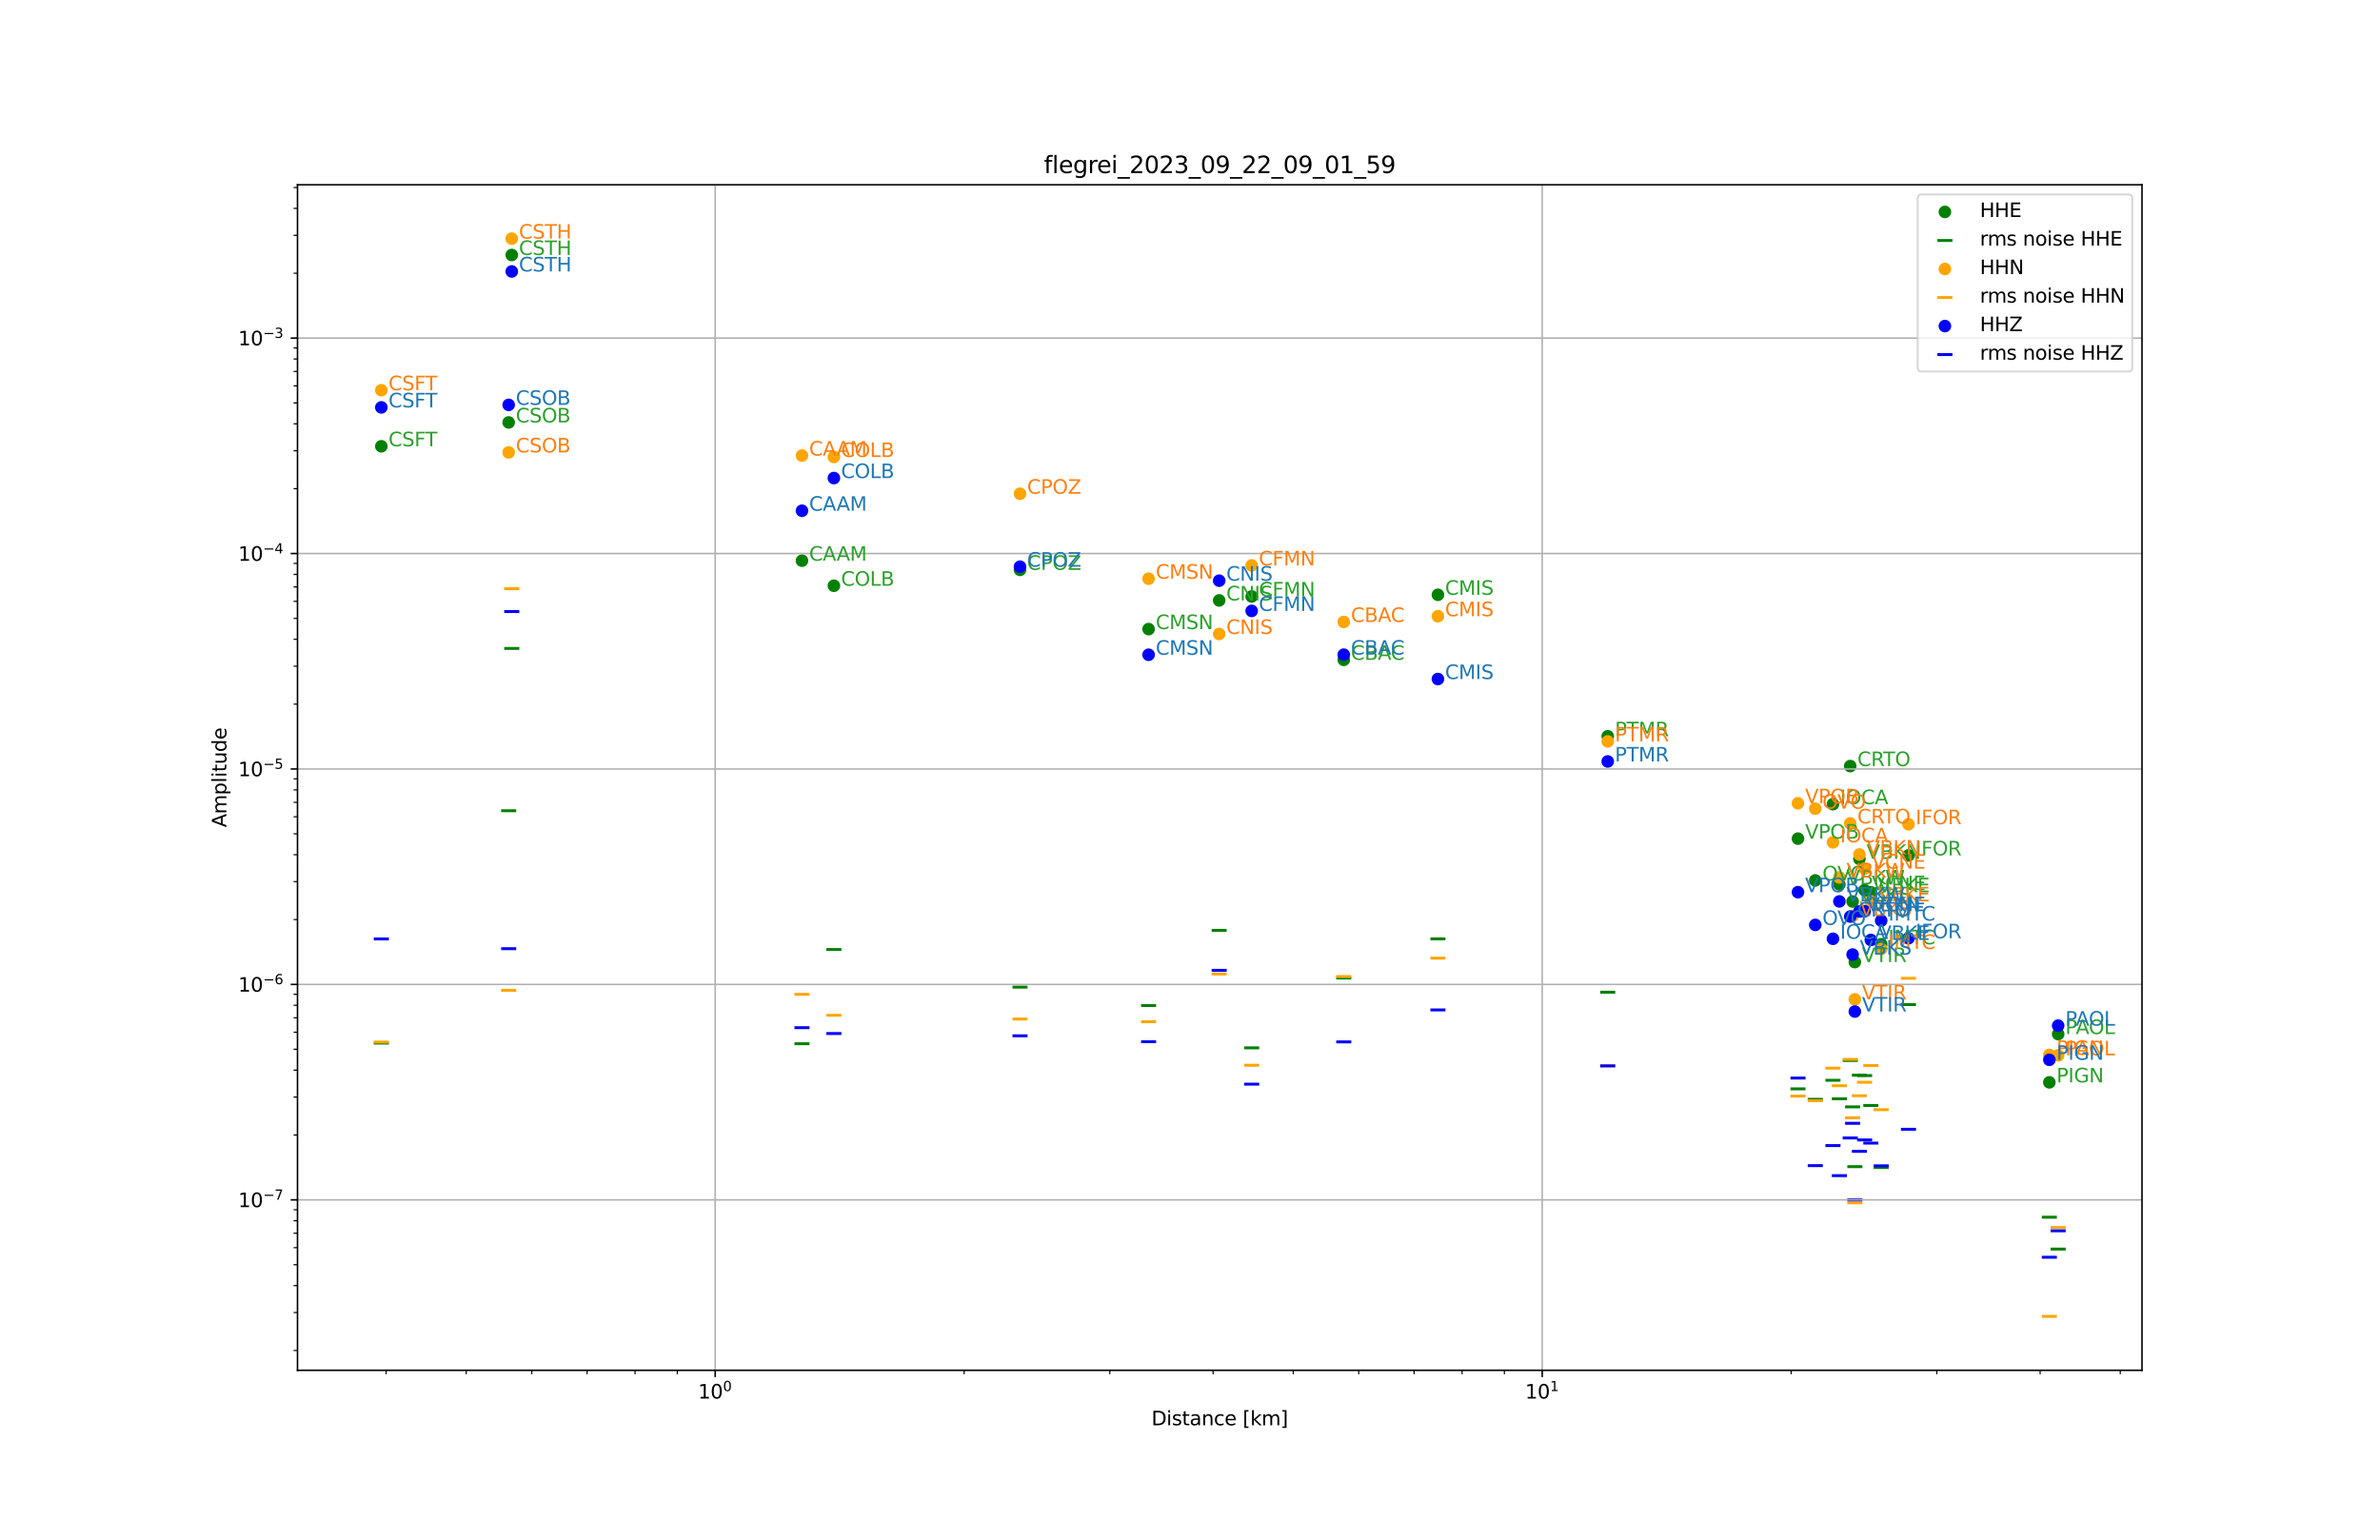 <?xml version="1.0" encoding="utf-8" standalone="no"?>
<!DOCTYPE svg PUBLIC "-//W3C//DTD SVG 1.1//EN"
  "http://www.w3.org/Graphics/SVG/1.1/DTD/svg11.dtd">
<svg xmlns:xlink="http://www.w3.org/1999/xlink" width="1224pt" height="792pt" viewBox="0 0 1224 792" xmlns="http://www.w3.org/2000/svg" version="1.1">
 <defs>
  <style type="text/css">*{stroke-linejoin: round; stroke-linecap: butt}</style>
 </defs>
 <g id="figure_1">
  <g id="patch_1">
   <path d="M 0 792 
L 1224 792 
L 1224 0 
L 0 0 
z
" style="fill: #ffffff"/>
  </g>
  <g id="axes_1">
   <g id="patch_2">
    <path d="M 153 704.88 
L 1101.6 704.88 
L 1101.6 95.04 
L 153 95.04 
z
" style="fill: #ffffff"/>
   </g>
   <g id="PathCollection_1">
    <defs>
     <path id="m9f70444535" d="M 0 2.739 
C 0.726 2.739 1.423 2.45 1.936 1.936 
C 2.45 1.423 2.739 0.726 2.739 0 
C 2.739 -0.726 2.45 -1.423 1.936 -1.936 
C 1.423 -2.45 0.726 -2.739 0 -2.739 
C -0.726 -2.739 -1.423 -2.45 -1.936 -1.936 
C -2.45 -1.423 -2.739 -0.726 -2.739 0 
C -2.739 0.726 -2.45 1.423 -1.936 1.936 
C -1.423 2.45 -0.726 2.739 0 2.739 
z
" style="stroke: #008000"/>
    </defs>
    <g clip-path="url(#pac87174221)">
     <use xlink:href="#m9f70444535" x="412.452" y="288.42" style="fill: #008000; stroke: #008000"/>
     <use xlink:href="#m9f70444535" x="691.078" y="339.43" style="fill: #008000; stroke: #008000"/>
     <use xlink:href="#m9f70444535" x="643.719" y="306.806" style="fill: #008000; stroke: #008000"/>
     <use xlink:href="#m9f70444535" x="739.505" y="305.966" style="fill: #008000; stroke: #008000"/>
     <use xlink:href="#m9f70444535" x="590.706" y="323.61" style="fill: #008000; stroke: #008000"/>
     <use xlink:href="#m9f70444535" x="627.003" y="308.851" style="fill: #008000; stroke: #008000"/>
     <use xlink:href="#m9f70444535" x="428.861" y="301.303" style="fill: #008000; stroke: #008000"/>
     <use xlink:href="#m9f70444535" x="524.574" y="293.139" style="fill: #008000; stroke: #008000"/>
     <use xlink:href="#m9f70444535" x="951.548" y="394.067" style="fill: #008000; stroke: #008000"/>
     <use xlink:href="#m9f70444535" x="196.118" y="229.563" style="fill: #008000; stroke: #008000"/>
     <use xlink:href="#m9f70444535" x="261.605" y="217.3" style="fill: #008000; stroke: #008000"/>
     <use xlink:href="#m9f70444535" x="263.192" y="131.171" style="fill: #008000; stroke: #008000"/>
     <use xlink:href="#m9f70444535" x="981.504" y="440.018" style="fill: #008000; stroke: #008000"/>
     <use xlink:href="#m9f70444535" x="967.463" y="485.732" style="fill: #008000; stroke: #008000"/>
     <use xlink:href="#m9f70444535" x="942.665" y="413.657" style="fill: #008000; stroke: #008000"/>
     <use xlink:href="#m9f70444535" x="933.567" y="452.891" style="fill: #008000; stroke: #008000"/>
     <use xlink:href="#m9f70444535" x="1058.482" y="531.925" style="fill: #008000; stroke: #008000"/>
     <use xlink:href="#m9f70444535" x="1053.95" y="556.757" style="fill: #008000; stroke: #008000"/>
     <use xlink:href="#m9f70444535" x="826.831" y="378.734" style="fill: #008000; stroke: #008000"/>
     <use xlink:href="#m9f70444535" x="962.143" y="458.976" style="fill: #008000; stroke: #008000"/>
     <use xlink:href="#m9f70444535" x="956.269" y="441.812" style="fill: #008000; stroke: #008000"/>
     <use xlink:href="#m9f70444535" x="952.771" y="463.739" style="fill: #008000; stroke: #008000"/>
     <use xlink:href="#m9f70444535" x="945.968" y="454.961" style="fill: #008000; stroke: #008000"/>
     <use xlink:href="#m9f70444535" x="958.939" y="457.892" style="fill: #008000; stroke: #008000"/>
     <use xlink:href="#m9f70444535" x="924.667" y="431.392" style="fill: #008000; stroke: #008000"/>
     <use xlink:href="#m9f70444535" x="953.919" y="494.887" style="fill: #008000; stroke: #008000"/>
    </g>
   </g>
   <g id="PathCollection_2">
    <defs>
     <path id="m734d8003fc" d="M 3.873 0 
L -3.873 -0 
" style="stroke: #008000; stroke-width: 1.5"/>
    </defs>
    <g clip-path="url(#pac87174221)">
     <use xlink:href="#m734d8003fc" x="412.452" y="536.884" style="fill: #008000; stroke: #008000; stroke-width: 1.5"/>
     <use xlink:href="#m734d8003fc" x="691.078" y="503.081" style="fill: #008000; stroke: #008000; stroke-width: 1.5"/>
     <use xlink:href="#m734d8003fc" x="643.719" y="539.017" style="fill: #008000; stroke: #008000; stroke-width: 1.5"/>
     <use xlink:href="#m734d8003fc" x="739.505" y="482.937" style="fill: #008000; stroke: #008000; stroke-width: 1.5"/>
     <use xlink:href="#m734d8003fc" x="590.706" y="517.256" style="fill: #008000; stroke: #008000; stroke-width: 1.5"/>
     <use xlink:href="#m734d8003fc" x="627.003" y="478.56" style="fill: #008000; stroke: #008000; stroke-width: 1.5"/>
     <use xlink:href="#m734d8003fc" x="428.861" y="488.408" style="fill: #008000; stroke: #008000; stroke-width: 1.5"/>
     <use xlink:href="#m734d8003fc" x="524.574" y="507.783" style="fill: #008000; stroke: #008000; stroke-width: 1.5"/>
     <use xlink:href="#m734d8003fc" x="951.548" y="545.526" style="fill: #008000; stroke: #008000; stroke-width: 1.5"/>
     <use xlink:href="#m734d8003fc" x="196.118" y="536.565" style="fill: #008000; stroke: #008000; stroke-width: 1.5"/>
     <use xlink:href="#m734d8003fc" x="261.605" y="417.032" style="fill: #008000; stroke: #008000; stroke-width: 1.5"/>
     <use xlink:href="#m734d8003fc" x="263.192" y="333.551" style="fill: #008000; stroke: #008000; stroke-width: 1.5"/>
     <use xlink:href="#m734d8003fc" x="981.504" y="516.744" style="fill: #008000; stroke: #008000; stroke-width: 1.5"/>
     <use xlink:href="#m734d8003fc" x="967.463" y="600.587" style="fill: #008000; stroke: #008000; stroke-width: 1.5"/>
     <use xlink:href="#m734d8003fc" x="942.665" y="555.694" style="fill: #008000; stroke: #008000; stroke-width: 1.5"/>
     <use xlink:href="#m734d8003fc" x="933.567" y="565.498" style="fill: #008000; stroke: #008000; stroke-width: 1.5"/>
     <use xlink:href="#m734d8003fc" x="1058.482" y="642.528" style="fill: #008000; stroke: #008000; stroke-width: 1.5"/>
     <use xlink:href="#m734d8003fc" x="1053.95" y="626.14" style="fill: #008000; stroke: #008000; stroke-width: 1.5"/>
     <use xlink:href="#m734d8003fc" x="826.831" y="510.401" style="fill: #008000; stroke: #008000; stroke-width: 1.5"/>
     <use xlink:href="#m734d8003fc" x="962.143" y="568.649" style="fill: #008000; stroke: #008000; stroke-width: 1.5"/>
     <use xlink:href="#m734d8003fc" x="956.269" y="553.08" style="fill: #008000; stroke: #008000; stroke-width: 1.5"/>
     <use xlink:href="#m734d8003fc" x="952.771" y="569.365" style="fill: #008000; stroke: #008000; stroke-width: 1.5"/>
     <use xlink:href="#m734d8003fc" x="945.968" y="565.202" style="fill: #008000; stroke: #008000; stroke-width: 1.5"/>
     <use xlink:href="#m734d8003fc" x="958.939" y="553.272" style="fill: #008000; stroke: #008000; stroke-width: 1.5"/>
     <use xlink:href="#m734d8003fc" x="924.667" y="560.109" style="fill: #008000; stroke: #008000; stroke-width: 1.5"/>
     <use xlink:href="#m734d8003fc" x="953.919" y="600.115" style="fill: #008000; stroke: #008000; stroke-width: 1.5"/>
    </g>
   </g>
   <g id="PathCollection_3">
    <defs>
     <path id="mbc76f8bbcc" d="M 0 2.739 
C 0.726 2.739 1.423 2.45 1.936 1.936 
C 2.45 1.423 2.739 0.726 2.739 0 
C 2.739 -0.726 2.45 -1.423 1.936 -1.936 
C 1.423 -2.45 0.726 -2.739 0 -2.739 
C -0.726 -2.739 -1.423 -2.45 -1.936 -1.936 
C -2.45 -1.423 -2.739 -0.726 -2.739 0 
C -2.739 0.726 -2.45 1.423 -1.936 1.936 
C -1.423 2.45 -0.726 2.739 0 2.739 
z
" style="stroke: #ffa500"/>
    </defs>
    <g clip-path="url(#pac87174221)">
     <use xlink:href="#mbc76f8bbcc" x="412.452" y="234.356" style="fill: #ffa500; stroke: #ffa500"/>
     <use xlink:href="#mbc76f8bbcc" x="691.078" y="319.941" style="fill: #ffa500; stroke: #ffa500"/>
     <use xlink:href="#mbc76f8bbcc" x="643.719" y="290.855" style="fill: #ffa500; stroke: #ffa500"/>
     <use xlink:href="#mbc76f8bbcc" x="739.505" y="316.983" style="fill: #ffa500; stroke: #ffa500"/>
     <use xlink:href="#mbc76f8bbcc" x="590.706" y="297.688" style="fill: #ffa500; stroke: #ffa500"/>
     <use xlink:href="#mbc76f8bbcc" x="627.003" y="326.118" style="fill: #ffa500; stroke: #ffa500"/>
     <use xlink:href="#mbc76f8bbcc" x="428.861" y="235.076" style="fill: #ffa500; stroke: #ffa500"/>
     <use xlink:href="#mbc76f8bbcc" x="524.574" y="253.98" style="fill: #ffa500; stroke: #ffa500"/>
     <use xlink:href="#mbc76f8bbcc" x="951.548" y="423.553" style="fill: #ffa500; stroke: #ffa500"/>
     <use xlink:href="#mbc76f8bbcc" x="196.118" y="200.73" style="fill: #ffa500; stroke: #ffa500"/>
     <use xlink:href="#mbc76f8bbcc" x="261.605" y="232.719" style="fill: #ffa500; stroke: #ffa500"/>
     <use xlink:href="#mbc76f8bbcc" x="263.192" y="122.76" style="fill: #ffa500; stroke: #ffa500"/>
     <use xlink:href="#mbc76f8bbcc" x="981.504" y="423.984" style="fill: #ffa500; stroke: #ffa500"/>
     <use xlink:href="#mbc76f8bbcc" x="967.463" y="488.176" style="fill: #ffa500; stroke: #ffa500"/>
     <use xlink:href="#mbc76f8bbcc" x="942.665" y="433.297" style="fill: #ffa500; stroke: #ffa500"/>
     <use xlink:href="#mbc76f8bbcc" x="933.567" y="415.996" style="fill: #ffa500; stroke: #ffa500"/>
     <use xlink:href="#mbc76f8bbcc" x="1058.482" y="542.866" style="fill: #ffa500; stroke: #ffa500"/>
     <use xlink:href="#mbc76f8bbcc" x="1053.95" y="542.632" style="fill: #ffa500; stroke: #ffa500"/>
     <use xlink:href="#mbc76f8bbcc" x="826.831" y="381.379" style="fill: #ffa500; stroke: #ffa500"/>
     <use xlink:href="#mbc76f8bbcc" x="962.143" y="463.654" style="fill: #ffa500; stroke: #ffa500"/>
     <use xlink:href="#mbc76f8bbcc" x="956.269" y="439.547" style="fill: #ffa500; stroke: #ffa500"/>
     <use xlink:href="#mbc76f8bbcc" x="952.771" y="471.175" style="fill: #ffa500; stroke: #ffa500"/>
     <use xlink:href="#mbc76f8bbcc" x="945.968" y="451.351" style="fill: #ffa500; stroke: #ffa500"/>
     <use xlink:href="#mbc76f8bbcc" x="958.939" y="446.83" style="fill: #ffa500; stroke: #ffa500"/>
     <use xlink:href="#mbc76f8bbcc" x="924.667" y="413.196" style="fill: #ffa500; stroke: #ffa500"/>
     <use xlink:href="#mbc76f8bbcc" x="953.919" y="514.065" style="fill: #ffa500; stroke: #ffa500"/>
    </g>
   </g>
   <g id="PathCollection_4">
    <defs>
     <path id="m3afd6f755e" d="M 3.873 0 
L -3.873 -0 
" style="stroke: #ffa500; stroke-width: 1.5"/>
    </defs>
    <g clip-path="url(#pac87174221)">
     <use xlink:href="#m3afd6f755e" x="412.452" y="511.501" style="fill: #ffa500; stroke: #ffa500; stroke-width: 1.5"/>
     <use xlink:href="#m3afd6f755e" x="691.078" y="502.327" style="fill: #ffa500; stroke: #ffa500; stroke-width: 1.5"/>
     <use xlink:href="#m3afd6f755e" x="643.719" y="547.974" style="fill: #ffa500; stroke: #ffa500; stroke-width: 1.5"/>
     <use xlink:href="#m3afd6f755e" x="739.505" y="492.859" style="fill: #ffa500; stroke: #ffa500; stroke-width: 1.5"/>
     <use xlink:href="#m3afd6f755e" x="590.706" y="525.579" style="fill: #ffa500; stroke: #ffa500; stroke-width: 1.5"/>
     <use xlink:href="#m3afd6f755e" x="627.003" y="501.029" style="fill: #ffa500; stroke: #ffa500; stroke-width: 1.5"/>
     <use xlink:href="#m3afd6f755e" x="428.861" y="522.255" style="fill: #ffa500; stroke: #ffa500; stroke-width: 1.5"/>
     <use xlink:href="#m3afd6f755e" x="524.574" y="524.213" style="fill: #ffa500; stroke: #ffa500; stroke-width: 1.5"/>
     <use xlink:href="#m3afd6f755e" x="951.548" y="544.941" style="fill: #ffa500; stroke: #ffa500; stroke-width: 1.5"/>
     <use xlink:href="#m3afd6f755e" x="196.118" y="536.06" style="fill: #ffa500; stroke: #ffa500; stroke-width: 1.5"/>
     <use xlink:href="#m3afd6f755e" x="261.605" y="509.41" style="fill: #ffa500; stroke: #ffa500; stroke-width: 1.5"/>
     <use xlink:href="#m3afd6f755e" x="263.192" y="302.848" style="fill: #ffa500; stroke: #ffa500; stroke-width: 1.5"/>
     <use xlink:href="#m3afd6f755e" x="981.504" y="503.254" style="fill: #ffa500; stroke: #ffa500; stroke-width: 1.5"/>
     <use xlink:href="#m3afd6f755e" x="967.463" y="570.794" style="fill: #ffa500; stroke: #ffa500; stroke-width: 1.5"/>
     <use xlink:href="#m3afd6f755e" x="942.665" y="549.454" style="fill: #ffa500; stroke: #ffa500; stroke-width: 1.5"/>
     <use xlink:href="#m3afd6f755e" x="933.567" y="566.219" style="fill: #ffa500; stroke: #ffa500; stroke-width: 1.5"/>
     <use xlink:href="#m3afd6f755e" x="1058.482" y="631.427" style="fill: #ffa500; stroke: #ffa500; stroke-width: 1.5"/>
     <use xlink:href="#m3afd6f755e" x="1053.95" y="677.16" style="fill: #ffa500; stroke: #ffa500; stroke-width: 1.5"/>
     <use xlink:href="#m3afd6f755e" x="826.831" y="548.274" style="fill: #ffa500; stroke: #ffa500; stroke-width: 1.5"/>
     <use xlink:href="#m3afd6f755e" x="962.143" y="548.134" style="fill: #ffa500; stroke: #ffa500; stroke-width: 1.5"/>
     <use xlink:href="#m3afd6f755e" x="956.269" y="563.644" style="fill: #ffa500; stroke: #ffa500; stroke-width: 1.5"/>
     <use xlink:href="#m3afd6f755e" x="952.771" y="574.989" style="fill: #ffa500; stroke: #ffa500; stroke-width: 1.5"/>
     <use xlink:href="#m3afd6f755e" x="945.968" y="558.512" style="fill: #ffa500; stroke: #ffa500; stroke-width: 1.5"/>
     <use xlink:href="#m3afd6f755e" x="958.939" y="556.72" style="fill: #ffa500; stroke: #ffa500; stroke-width: 1.5"/>
     <use xlink:href="#m3afd6f755e" x="924.667" y="563.825" style="fill: #ffa500; stroke: #ffa500; stroke-width: 1.5"/>
     <use xlink:href="#m3afd6f755e" x="953.919" y="618.725" style="fill: #ffa500; stroke: #ffa500; stroke-width: 1.5"/>
    </g>
   </g>
   <g id="PathCollection_5">
    <defs>
     <path id="m85ef979f35" d="M 0 2.739 
C 0.726 2.739 1.423 2.45 1.936 1.936 
C 2.45 1.423 2.739 0.726 2.739 0 
C 2.739 -0.726 2.45 -1.423 1.936 -1.936 
C 1.423 -2.45 0.726 -2.739 0 -2.739 
C -0.726 -2.739 -1.423 -2.45 -1.936 -1.936 
C -2.45 -1.423 -2.739 -0.726 -2.739 0 
C -2.739 0.726 -2.45 1.423 -1.936 1.936 
C -1.423 2.45 -0.726 2.739 0 2.739 
z
" style="stroke: #0000ff"/>
    </defs>
    <g clip-path="url(#pac87174221)">
     <use xlink:href="#m85ef979f35" x="412.452" y="262.736" style="fill: #0000ff; stroke: #0000ff"/>
     <use xlink:href="#m85ef979f35" x="691.078" y="336.761" style="fill: #0000ff; stroke: #0000ff"/>
     <use xlink:href="#m85ef979f35" x="643.719" y="314.253" style="fill: #0000ff; stroke: #0000ff"/>
     <use xlink:href="#m85ef979f35" x="739.505" y="349.292" style="fill: #0000ff; stroke: #0000ff"/>
     <use xlink:href="#m85ef979f35" x="590.706" y="336.809" style="fill: #0000ff; stroke: #0000ff"/>
     <use xlink:href="#m85ef979f35" x="627.003" y="298.705" style="fill: #0000ff; stroke: #0000ff"/>
     <use xlink:href="#m85ef979f35" x="428.861" y="245.919" style="fill: #0000ff; stroke: #0000ff"/>
     <use xlink:href="#m85ef979f35" x="524.574" y="291.491" style="fill: #0000ff; stroke: #0000ff"/>
     <use xlink:href="#m85ef979f35" x="951.548" y="471.476" style="fill: #0000ff; stroke: #0000ff"/>
     <use xlink:href="#m85ef979f35" x="196.118" y="209.555" style="fill: #0000ff; stroke: #0000ff"/>
     <use xlink:href="#m85ef979f35" x="261.605" y="208.263" style="fill: #0000ff; stroke: #0000ff"/>
     <use xlink:href="#m85ef979f35" x="263.192" y="139.634" style="fill: #0000ff; stroke: #0000ff"/>
     <use xlink:href="#m85ef979f35" x="981.504" y="482.644" style="fill: #0000ff; stroke: #0000ff"/>
     <use xlink:href="#m85ef979f35" x="967.463" y="473.552" style="fill: #0000ff; stroke: #0000ff"/>
     <use xlink:href="#m85ef979f35" x="942.665" y="482.912" style="fill: #0000ff; stroke: #0000ff"/>
     <use xlink:href="#m85ef979f35" x="933.567" y="475.773" style="fill: #0000ff; stroke: #0000ff"/>
     <use xlink:href="#m85ef979f35" x="1058.482" y="527.592" style="fill: #0000ff; stroke: #0000ff"/>
     <use xlink:href="#m85ef979f35" x="1053.95" y="545.163" style="fill: #0000ff; stroke: #0000ff"/>
     <use xlink:href="#m85ef979f35" x="826.831" y="391.692" style="fill: #0000ff; stroke: #0000ff"/>
     <use xlink:href="#m85ef979f35" x="962.143" y="483.513" style="fill: #0000ff; stroke: #0000ff"/>
     <use xlink:href="#m85ef979f35" x="956.269" y="468.833" style="fill: #0000ff; stroke: #0000ff"/>
     <use xlink:href="#m85ef979f35" x="952.771" y="491.033" style="fill: #0000ff; stroke: #0000ff"/>
     <use xlink:href="#m85ef979f35" x="945.968" y="463.685" style="fill: #0000ff; stroke: #0000ff"/>
     <use xlink:href="#m85ef979f35" x="958.939" y="468.711" style="fill: #0000ff; stroke: #0000ff"/>
     <use xlink:href="#m85ef979f35" x="924.667" y="458.942" style="fill: #0000ff; stroke: #0000ff"/>
     <use xlink:href="#m85ef979f35" x="953.919" y="520.329" style="fill: #0000ff; stroke: #0000ff"/>
    </g>
   </g>
   <g id="PathCollection_6">
    <defs>
     <path id="m71e6ee49cc" d="M 3.873 0 
L -3.873 -0 
" style="stroke: #0000ff; stroke-width: 1.5"/>
    </defs>
    <g clip-path="url(#pac87174221)">
     <use xlink:href="#m71e6ee49cc" x="412.452" y="528.635" style="fill: #0000ff; stroke: #0000ff; stroke-width: 1.5"/>
     <use xlink:href="#m71e6ee49cc" x="691.078" y="535.945" style="fill: #0000ff; stroke: #0000ff; stroke-width: 1.5"/>
     <use xlink:href="#m71e6ee49cc" x="643.719" y="557.692" style="fill: #0000ff; stroke: #0000ff; stroke-width: 1.5"/>
     <use xlink:href="#m71e6ee49cc" x="739.505" y="519.49" style="fill: #0000ff; stroke: #0000ff; stroke-width: 1.5"/>
     <use xlink:href="#m71e6ee49cc" x="590.706" y="535.867" style="fill: #0000ff; stroke: #0000ff; stroke-width: 1.5"/>
     <use xlink:href="#m71e6ee49cc" x="627.003" y="499.123" style="fill: #0000ff; stroke: #0000ff; stroke-width: 1.5"/>
     <use xlink:href="#m71e6ee49cc" x="428.861" y="531.631" style="fill: #0000ff; stroke: #0000ff; stroke-width: 1.5"/>
     <use xlink:href="#m71e6ee49cc" x="524.574" y="532.828" style="fill: #0000ff; stroke: #0000ff; stroke-width: 1.5"/>
     <use xlink:href="#m71e6ee49cc" x="951.548" y="585.355" style="fill: #0000ff; stroke: #0000ff; stroke-width: 1.5"/>
     <use xlink:href="#m71e6ee49cc" x="196.118" y="482.988" style="fill: #0000ff; stroke: #0000ff; stroke-width: 1.5"/>
     <use xlink:href="#m71e6ee49cc" x="261.605" y="487.998" style="fill: #0000ff; stroke: #0000ff; stroke-width: 1.5"/>
     <use xlink:href="#m71e6ee49cc" x="263.192" y="314.588" style="fill: #0000ff; stroke: #0000ff; stroke-width: 1.5"/>
     <use xlink:href="#m71e6ee49cc" x="981.504" y="580.893" style="fill: #0000ff; stroke: #0000ff; stroke-width: 1.5"/>
     <use xlink:href="#m71e6ee49cc" x="967.463" y="599.688" style="fill: #0000ff; stroke: #0000ff; stroke-width: 1.5"/>
     <use xlink:href="#m71e6ee49cc" x="942.665" y="589.288" style="fill: #0000ff; stroke: #0000ff; stroke-width: 1.5"/>
     <use xlink:href="#m71e6ee49cc" x="933.567" y="599.594" style="fill: #0000ff; stroke: #0000ff; stroke-width: 1.5"/>
     <use xlink:href="#m71e6ee49cc" x="1058.482" y="633.112" style="fill: #0000ff; stroke: #0000ff; stroke-width: 1.5"/>
     <use xlink:href="#m71e6ee49cc" x="1053.95" y="646.731" style="fill: #0000ff; stroke: #0000ff; stroke-width: 1.5"/>
     <use xlink:href="#m71e6ee49cc" x="826.831" y="548.28" style="fill: #0000ff; stroke: #0000ff; stroke-width: 1.5"/>
     <use xlink:href="#m71e6ee49cc" x="962.143" y="588.005" style="fill: #0000ff; stroke: #0000ff; stroke-width: 1.5"/>
     <use xlink:href="#m71e6ee49cc" x="956.269" y="592.264" style="fill: #0000ff; stroke: #0000ff; stroke-width: 1.5"/>
     <use xlink:href="#m71e6ee49cc" x="952.771" y="577.821" style="fill: #0000ff; stroke: #0000ff; stroke-width: 1.5"/>
     <use xlink:href="#m71e6ee49cc" x="945.968" y="604.749" style="fill: #0000ff; stroke: #0000ff; stroke-width: 1.5"/>
     <use xlink:href="#m71e6ee49cc" x="958.939" y="586.392" style="fill: #0000ff; stroke: #0000ff; stroke-width: 1.5"/>
     <use xlink:href="#m71e6ee49cc" x="924.667" y="554.554" style="fill: #0000ff; stroke: #0000ff; stroke-width: 1.5"/>
     <use xlink:href="#m71e6ee49cc" x="953.919" y="617.236" style="fill: #0000ff; stroke: #0000ff; stroke-width: 1.5"/>
    </g>
   </g>
   <g id="matplotlib.axis_1">
    <g id="xtick_1">
     <g id="line2d_1">
      <path d="M 367.813 704.88 
L 367.813 95.04 
" clip-path="url(#pac87174221)" style="fill: none; stroke: #b0b0b0; stroke-width: 0.8; stroke-linecap: square"/>
     </g>
     <g id="line2d_2">
      <defs>
       <path id="m96f07bb1de" d="M 0 0 
L 0 3.5 
" style="stroke: #000000; stroke-width: 0.8"/>
      </defs>
      <g>
       <use xlink:href="#m96f07bb1de" x="367.813" y="704.88" style="stroke: #000000; stroke-width: 0.8"/>
      </g>
     </g>
     <g id="text_1">
      <!-- $\mathdefault{10^{0}}$ -->
      <g transform="translate(359.013 719.478) scale(0.1 -0.1)">
       <defs>
        <path id="DejaVuSans-31" d="M 794 531 
L 1825 531 
L 1825 4091 
L 703 3866 
L 703 4441 
L 1819 4666 
L 2450 4666 
L 2450 531 
L 3481 531 
L 3481 0 
L 794 0 
L 794 531 
z
" transform="scale(0.016)"/>
        <path id="DejaVuSans-30" d="M 2034 4250 
Q 1547 4250 1301 3770 
Q 1056 3291 1056 2328 
Q 1056 1369 1301 889 
Q 1547 409 2034 409 
Q 2525 409 2770 889 
Q 3016 1369 3016 2328 
Q 3016 3291 2770 3770 
Q 2525 4250 2034 4250 
z
M 2034 4750 
Q 2819 4750 3233 4129 
Q 3647 3509 3647 2328 
Q 3647 1150 3233 529 
Q 2819 -91 2034 -91 
Q 1250 -91 836 529 
Q 422 1150 422 2328 
Q 422 3509 836 4129 
Q 1250 4750 2034 4750 
z
" transform="scale(0.016)"/>
       </defs>
       <use xlink:href="#DejaVuSans-31" transform="translate(0 0.766)"/>
       <use xlink:href="#DejaVuSans-30" transform="translate(63.623 0.766)"/>
       <use xlink:href="#DejaVuSans-30" transform="translate(128.203 39.047) scale(0.7)"/>
      </g>
     </g>
    </g>
    <g id="xtick_2">
     <g id="line2d_3">
      <path d="M 793.138 704.88 
L 793.138 95.04 
" clip-path="url(#pac87174221)" style="fill: none; stroke: #b0b0b0; stroke-width: 0.8; stroke-linecap: square"/>
     </g>
     <g id="line2d_4">
      <g>
       <use xlink:href="#m96f07bb1de" x="793.138" y="704.88" style="stroke: #000000; stroke-width: 0.8"/>
      </g>
     </g>
     <g id="text_2">
      <!-- $\mathdefault{10^{1}}$ -->
      <g transform="translate(784.338 719.478) scale(0.1 -0.1)">
       <use xlink:href="#DejaVuSans-31" transform="translate(0 0.684)"/>
       <use xlink:href="#DejaVuSans-30" transform="translate(63.623 0.684)"/>
       <use xlink:href="#DejaVuSans-31" transform="translate(128.203 38.966) scale(0.7)"/>
      </g>
     </g>
    </g>
    <g id="xtick_3">
     <g id="line2d_5">
      <defs>
       <path id="m00b5d2e23a" d="M 0 0 
L 0 2 
" style="stroke: #000000; stroke-width: 0.6"/>
      </defs>
      <g>
       <use xlink:href="#m00b5d2e23a" x="198.56" y="704.88" style="stroke: #000000; stroke-width: 0.6"/>
      </g>
     </g>
    </g>
    <g id="xtick_4">
     <g id="line2d_6">
      <g>
       <use xlink:href="#m00b5d2e23a" x="239.778" y="704.88" style="stroke: #000000; stroke-width: 0.6"/>
      </g>
     </g>
    </g>
    <g id="xtick_5">
     <g id="line2d_7">
      <g>
       <use xlink:href="#m00b5d2e23a" x="273.456" y="704.88" style="stroke: #000000; stroke-width: 0.6"/>
      </g>
     </g>
    </g>
    <g id="xtick_6">
     <g id="line2d_8">
      <g>
       <use xlink:href="#m00b5d2e23a" x="301.93" y="704.88" style="stroke: #000000; stroke-width: 0.6"/>
      </g>
     </g>
    </g>
    <g id="xtick_7">
     <g id="line2d_9">
      <g>
       <use xlink:href="#m00b5d2e23a" x="326.595" y="704.88" style="stroke: #000000; stroke-width: 0.6"/>
      </g>
     </g>
    </g>
    <g id="xtick_8">
     <g id="line2d_10">
      <g>
       <use xlink:href="#m00b5d2e23a" x="348.352" y="704.88" style="stroke: #000000; stroke-width: 0.6"/>
      </g>
     </g>
    </g>
    <g id="xtick_9">
     <g id="line2d_11">
      <g>
       <use xlink:href="#m00b5d2e23a" x="495.849" y="704.88" style="stroke: #000000; stroke-width: 0.6"/>
      </g>
     </g>
    </g>
    <g id="xtick_10">
     <g id="line2d_12">
      <g>
       <use xlink:href="#m00b5d2e23a" x="570.745" y="704.88" style="stroke: #000000; stroke-width: 0.6"/>
      </g>
     </g>
    </g>
    <g id="xtick_11">
     <g id="line2d_13">
      <g>
       <use xlink:href="#m00b5d2e23a" x="623.884" y="704.88" style="stroke: #000000; stroke-width: 0.6"/>
      </g>
     </g>
    </g>
    <g id="xtick_12">
     <g id="line2d_14">
      <g>
       <use xlink:href="#m00b5d2e23a" x="665.102" y="704.88" style="stroke: #000000; stroke-width: 0.6"/>
      </g>
     </g>
    </g>
    <g id="xtick_13">
     <g id="line2d_15">
      <g>
       <use xlink:href="#m00b5d2e23a" x="698.78" y="704.88" style="stroke: #000000; stroke-width: 0.6"/>
      </g>
     </g>
    </g>
    <g id="xtick_14">
     <g id="line2d_16">
      <g>
       <use xlink:href="#m00b5d2e23a" x="727.254" y="704.88" style="stroke: #000000; stroke-width: 0.6"/>
      </g>
     </g>
    </g>
    <g id="xtick_15">
     <g id="line2d_17">
      <g>
       <use xlink:href="#m00b5d2e23a" x="751.919" y="704.88" style="stroke: #000000; stroke-width: 0.6"/>
      </g>
     </g>
    </g>
    <g id="xtick_16">
     <g id="line2d_18">
      <g>
       <use xlink:href="#m00b5d2e23a" x="773.676" y="704.88" style="stroke: #000000; stroke-width: 0.6"/>
      </g>
     </g>
    </g>
    <g id="xtick_17">
     <g id="line2d_19">
      <g>
       <use xlink:href="#m00b5d2e23a" x="921.173" y="704.88" style="stroke: #000000; stroke-width: 0.6"/>
      </g>
     </g>
    </g>
    <g id="xtick_18">
     <g id="line2d_20">
      <g>
       <use xlink:href="#m00b5d2e23a" x="996.069" y="704.88" style="stroke: #000000; stroke-width: 0.6"/>
      </g>
     </g>
    </g>
    <g id="xtick_19">
     <g id="line2d_21">
      <g>
       <use xlink:href="#m00b5d2e23a" x="1049.208" y="704.88" style="stroke: #000000; stroke-width: 0.6"/>
      </g>
     </g>
    </g>
    <g id="xtick_20">
     <g id="line2d_22">
      <g>
       <use xlink:href="#m00b5d2e23a" x="1090.426" y="704.88" style="stroke: #000000; stroke-width: 0.6"/>
      </g>
     </g>
    </g>
    <g id="text_3">
     <!-- Distance [km] -->
     <g transform="translate(592.181 733.157) scale(0.1 -0.1)">
      <defs>
       <path id="DejaVuSans-44" d="M 1259 4147 
L 1259 519 
L 2022 519 
Q 2988 519 3436 956 
Q 3884 1394 3884 2338 
Q 3884 3275 3436 3711 
Q 2988 4147 2022 4147 
L 1259 4147 
z
M 628 4666 
L 1925 4666 
Q 3281 4666 3915 4102 
Q 4550 3538 4550 2338 
Q 4550 1131 3912 565 
Q 3275 0 1925 0 
L 628 0 
L 628 4666 
z
" transform="scale(0.016)"/>
       <path id="DejaVuSans-69" d="M 603 3500 
L 1178 3500 
L 1178 0 
L 603 0 
L 603 3500 
z
M 603 4863 
L 1178 4863 
L 1178 4134 
L 603 4134 
L 603 4863 
z
" transform="scale(0.016)"/>
       <path id="DejaVuSans-73" d="M 2834 3397 
L 2834 2853 
Q 2591 2978 2328 3040 
Q 2066 3103 1784 3103 
Q 1356 3103 1142 2972 
Q 928 2841 928 2578 
Q 928 2378 1081 2264 
Q 1234 2150 1697 2047 
L 1894 2003 
Q 2506 1872 2764 1633 
Q 3022 1394 3022 966 
Q 3022 478 2636 193 
Q 2250 -91 1575 -91 
Q 1294 -91 989 -36 
Q 684 19 347 128 
L 347 722 
Q 666 556 975 473 
Q 1284 391 1588 391 
Q 1994 391 2212 530 
Q 2431 669 2431 922 
Q 2431 1156 2273 1281 
Q 2116 1406 1581 1522 
L 1381 1569 
Q 847 1681 609 1914 
Q 372 2147 372 2553 
Q 372 3047 722 3315 
Q 1072 3584 1716 3584 
Q 2034 3584 2315 3537 
Q 2597 3491 2834 3397 
z
" transform="scale(0.016)"/>
       <path id="DejaVuSans-74" d="M 1172 4494 
L 1172 3500 
L 2356 3500 
L 2356 3053 
L 1172 3053 
L 1172 1153 
Q 1172 725 1289 603 
Q 1406 481 1766 481 
L 2356 481 
L 2356 0 
L 1766 0 
Q 1100 0 847 248 
Q 594 497 594 1153 
L 594 3053 
L 172 3053 
L 172 3500 
L 594 3500 
L 594 4494 
L 1172 4494 
z
" transform="scale(0.016)"/>
       <path id="DejaVuSans-61" d="M 2194 1759 
Q 1497 1759 1228 1600 
Q 959 1441 959 1056 
Q 959 750 1161 570 
Q 1363 391 1709 391 
Q 2188 391 2477 730 
Q 2766 1069 2766 1631 
L 2766 1759 
L 2194 1759 
z
M 3341 1997 
L 3341 0 
L 2766 0 
L 2766 531 
Q 2569 213 2275 61 
Q 1981 -91 1556 -91 
Q 1019 -91 701 211 
Q 384 513 384 1019 
Q 384 1609 779 1909 
Q 1175 2209 1959 2209 
L 2766 2209 
L 2766 2266 
Q 2766 2663 2505 2880 
Q 2244 3097 1772 3097 
Q 1472 3097 1187 3025 
Q 903 2953 641 2809 
L 641 3341 
Q 956 3463 1253 3523 
Q 1550 3584 1831 3584 
Q 2591 3584 2966 3190 
Q 3341 2797 3341 1997 
z
" transform="scale(0.016)"/>
       <path id="DejaVuSans-6e" d="M 3513 2113 
L 3513 0 
L 2938 0 
L 2938 2094 
Q 2938 2591 2744 2837 
Q 2550 3084 2163 3084 
Q 1697 3084 1428 2787 
Q 1159 2491 1159 1978 
L 1159 0 
L 581 0 
L 581 3500 
L 1159 3500 
L 1159 2956 
Q 1366 3272 1645 3428 
Q 1925 3584 2291 3584 
Q 2894 3584 3203 3211 
Q 3513 2838 3513 2113 
z
" transform="scale(0.016)"/>
       <path id="DejaVuSans-63" d="M 3122 3366 
L 3122 2828 
Q 2878 2963 2633 3030 
Q 2388 3097 2138 3097 
Q 1578 3097 1268 2742 
Q 959 2388 959 1747 
Q 959 1106 1268 751 
Q 1578 397 2138 397 
Q 2388 397 2633 464 
Q 2878 531 3122 666 
L 3122 134 
Q 2881 22 2623 -34 
Q 2366 -91 2075 -91 
Q 1284 -91 818 406 
Q 353 903 353 1747 
Q 353 2603 823 3093 
Q 1294 3584 2113 3584 
Q 2378 3584 2631 3529 
Q 2884 3475 3122 3366 
z
" transform="scale(0.016)"/>
       <path id="DejaVuSans-65" d="M 3597 1894 
L 3597 1613 
L 953 1613 
Q 991 1019 1311 708 
Q 1631 397 2203 397 
Q 2534 397 2845 478 
Q 3156 559 3463 722 
L 3463 178 
Q 3153 47 2828 -22 
Q 2503 -91 2169 -91 
Q 1331 -91 842 396 
Q 353 884 353 1716 
Q 353 2575 817 3079 
Q 1281 3584 2069 3584 
Q 2775 3584 3186 3129 
Q 3597 2675 3597 1894 
z
M 3022 2063 
Q 3016 2534 2758 2815 
Q 2500 3097 2075 3097 
Q 1594 3097 1305 2825 
Q 1016 2553 972 2059 
L 3022 2063 
z
" transform="scale(0.016)"/>
       <path id="DejaVuSans-20" transform="scale(0.016)"/>
       <path id="DejaVuSans-5b" d="M 550 4863 
L 1875 4863 
L 1875 4416 
L 1125 4416 
L 1125 -397 
L 1875 -397 
L 1875 -844 
L 550 -844 
L 550 4863 
z
" transform="scale(0.016)"/>
       <path id="DejaVuSans-6b" d="M 581 4863 
L 1159 4863 
L 1159 1991 
L 2875 3500 
L 3609 3500 
L 1753 1863 
L 3688 0 
L 2938 0 
L 1159 1709 
L 1159 0 
L 581 0 
L 581 4863 
z
" transform="scale(0.016)"/>
       <path id="DejaVuSans-6d" d="M 3328 2828 
Q 3544 3216 3844 3400 
Q 4144 3584 4550 3584 
Q 5097 3584 5394 3201 
Q 5691 2819 5691 2113 
L 5691 0 
L 5113 0 
L 5113 2094 
Q 5113 2597 4934 2840 
Q 4756 3084 4391 3084 
Q 3944 3084 3684 2787 
Q 3425 2491 3425 1978 
L 3425 0 
L 2847 0 
L 2847 2094 
Q 2847 2600 2669 2842 
Q 2491 3084 2119 3084 
Q 1678 3084 1418 2786 
Q 1159 2488 1159 1978 
L 1159 0 
L 581 0 
L 581 3500 
L 1159 3500 
L 1159 2956 
Q 1356 3278 1631 3431 
Q 1906 3584 2284 3584 
Q 2666 3584 2933 3390 
Q 3200 3197 3328 2828 
z
" transform="scale(0.016)"/>
       <path id="DejaVuSans-5d" d="M 1947 4863 
L 1947 -844 
L 622 -844 
L 622 -397 
L 1369 -397 
L 1369 4416 
L 622 4416 
L 622 4863 
L 1947 4863 
z
" transform="scale(0.016)"/>
      </defs>
      <use xlink:href="#DejaVuSans-44"/>
      <use xlink:href="#DejaVuSans-69" x="77.002"/>
      <use xlink:href="#DejaVuSans-73" x="104.785"/>
      <use xlink:href="#DejaVuSans-74" x="156.885"/>
      <use xlink:href="#DejaVuSans-61" x="196.094"/>
      <use xlink:href="#DejaVuSans-6e" x="257.373"/>
      <use xlink:href="#DejaVuSans-63" x="320.752"/>
      <use xlink:href="#DejaVuSans-65" x="375.732"/>
      <use xlink:href="#DejaVuSans-20" x="437.256"/>
      <use xlink:href="#DejaVuSans-5b" x="469.043"/>
      <use xlink:href="#DejaVuSans-6b" x="508.057"/>
      <use xlink:href="#DejaVuSans-6d" x="565.967"/>
      <use xlink:href="#DejaVuSans-5d" x="663.379"/>
     </g>
    </g>
   </g>
   <g id="matplotlib.axis_2">
    <g id="ytick_1">
     <g id="line2d_23">
      <path d="M 153 617.208 
L 1101.6 617.208 
" clip-path="url(#pac87174221)" style="fill: none; stroke: #b0b0b0; stroke-width: 0.8; stroke-linecap: square"/>
     </g>
     <g id="line2d_24">
      <defs>
       <path id="md6663e8b83" d="M 0 0 
L -3.5 0 
" style="stroke: #000000; stroke-width: 0.8"/>
      </defs>
      <g>
       <use xlink:href="#md6663e8b83" x="153" y="617.208" style="stroke: #000000; stroke-width: 0.8"/>
      </g>
     </g>
     <g id="text_4">
      <!-- $\mathdefault{10^{-7}}$ -->
      <g transform="translate(122.5 621.007) scale(0.1 -0.1)">
       <defs>
        <path id="DejaVuSans-2212" d="M 678 2272 
L 4684 2272 
L 4684 1741 
L 678 1741 
L 678 2272 
z
" transform="scale(0.016)"/>
        <path id="DejaVuSans-37" d="M 525 4666 
L 3525 4666 
L 3525 4397 
L 1831 0 
L 1172 0 
L 2766 4134 
L 525 4134 
L 525 4666 
z
" transform="scale(0.016)"/>
       </defs>
       <use xlink:href="#DejaVuSans-31" transform="translate(0 0.684)"/>
       <use xlink:href="#DejaVuSans-30" transform="translate(63.623 0.684)"/>
       <use xlink:href="#DejaVuSans-2212" transform="translate(128.203 38.966) scale(0.7)"/>
       <use xlink:href="#DejaVuSans-37" transform="translate(186.855 38.966) scale(0.7)"/>
      </g>
     </g>
    </g>
    <g id="ytick_2">
     <g id="line2d_25">
      <path d="M 153 506.385 
L 1101.6 506.385 
" clip-path="url(#pac87174221)" style="fill: none; stroke: #b0b0b0; stroke-width: 0.8; stroke-linecap: square"/>
     </g>
     <g id="line2d_26">
      <g>
       <use xlink:href="#md6663e8b83" x="153" y="506.385" style="stroke: #000000; stroke-width: 0.8"/>
      </g>
     </g>
     <g id="text_5">
      <!-- $\mathdefault{10^{-6}}$ -->
      <g transform="translate(122.5 510.184) scale(0.1 -0.1)">
       <defs>
        <path id="DejaVuSans-36" d="M 2113 2584 
Q 1688 2584 1439 2293 
Q 1191 2003 1191 1497 
Q 1191 994 1439 701 
Q 1688 409 2113 409 
Q 2538 409 2786 701 
Q 3034 994 3034 1497 
Q 3034 2003 2786 2293 
Q 2538 2584 2113 2584 
z
M 3366 4563 
L 3366 3988 
Q 3128 4100 2886 4159 
Q 2644 4219 2406 4219 
Q 1781 4219 1451 3797 
Q 1122 3375 1075 2522 
Q 1259 2794 1537 2939 
Q 1816 3084 2150 3084 
Q 2853 3084 3261 2657 
Q 3669 2231 3669 1497 
Q 3669 778 3244 343 
Q 2819 -91 2113 -91 
Q 1303 -91 875 529 
Q 447 1150 447 2328 
Q 447 3434 972 4092 
Q 1497 4750 2381 4750 
Q 2619 4750 2861 4703 
Q 3103 4656 3366 4563 
z
" transform="scale(0.016)"/>
       </defs>
       <use xlink:href="#DejaVuSans-31" transform="translate(0 0.766)"/>
       <use xlink:href="#DejaVuSans-30" transform="translate(63.623 0.766)"/>
       <use xlink:href="#DejaVuSans-2212" transform="translate(128.203 39.047) scale(0.7)"/>
       <use xlink:href="#DejaVuSans-36" transform="translate(186.855 39.047) scale(0.7)"/>
      </g>
     </g>
    </g>
    <g id="ytick_3">
     <g id="line2d_27">
      <path d="M 153 395.562 
L 1101.6 395.562 
" clip-path="url(#pac87174221)" style="fill: none; stroke: #b0b0b0; stroke-width: 0.8; stroke-linecap: square"/>
     </g>
     <g id="line2d_28">
      <g>
       <use xlink:href="#md6663e8b83" x="153" y="395.562" style="stroke: #000000; stroke-width: 0.8"/>
      </g>
     </g>
     <g id="text_6">
      <!-- $\mathdefault{10^{-5}}$ -->
      <g transform="translate(122.5 399.361) scale(0.1 -0.1)">
       <defs>
        <path id="DejaVuSans-35" d="M 691 4666 
L 3169 4666 
L 3169 4134 
L 1269 4134 
L 1269 2991 
Q 1406 3038 1543 3061 
Q 1681 3084 1819 3084 
Q 2600 3084 3056 2656 
Q 3513 2228 3513 1497 
Q 3513 744 3044 326 
Q 2575 -91 1722 -91 
Q 1428 -91 1123 -41 
Q 819 9 494 109 
L 494 744 
Q 775 591 1075 516 
Q 1375 441 1709 441 
Q 2250 441 2565 725 
Q 2881 1009 2881 1497 
Q 2881 1984 2565 2268 
Q 2250 2553 1709 2553 
Q 1456 2553 1204 2497 
Q 953 2441 691 2322 
L 691 4666 
z
" transform="scale(0.016)"/>
       </defs>
       <use xlink:href="#DejaVuSans-31" transform="translate(0 0.684)"/>
       <use xlink:href="#DejaVuSans-30" transform="translate(63.623 0.684)"/>
       <use xlink:href="#DejaVuSans-2212" transform="translate(128.203 38.966) scale(0.7)"/>
       <use xlink:href="#DejaVuSans-35" transform="translate(186.855 38.966) scale(0.7)"/>
      </g>
     </g>
    </g>
    <g id="ytick_4">
     <g id="line2d_29">
      <path d="M 153 284.739 
L 1101.6 284.739 
" clip-path="url(#pac87174221)" style="fill: none; stroke: #b0b0b0; stroke-width: 0.8; stroke-linecap: square"/>
     </g>
     <g id="line2d_30">
      <g>
       <use xlink:href="#md6663e8b83" x="153" y="284.739" style="stroke: #000000; stroke-width: 0.8"/>
      </g>
     </g>
     <g id="text_7">
      <!-- $\mathdefault{10^{-4}}$ -->
      <g transform="translate(122.5 288.538) scale(0.1 -0.1)">
       <defs>
        <path id="DejaVuSans-34" d="M 2419 4116 
L 825 1625 
L 2419 1625 
L 2419 4116 
z
M 2253 4666 
L 3047 4666 
L 3047 1625 
L 3713 1625 
L 3713 1100 
L 3047 1100 
L 3047 0 
L 2419 0 
L 2419 1100 
L 313 1100 
L 313 1709 
L 2253 4666 
z
" transform="scale(0.016)"/>
       </defs>
       <use xlink:href="#DejaVuSans-31" transform="translate(0 0.684)"/>
       <use xlink:href="#DejaVuSans-30" transform="translate(63.623 0.684)"/>
       <use xlink:href="#DejaVuSans-2212" transform="translate(128.203 38.966) scale(0.7)"/>
       <use xlink:href="#DejaVuSans-34" transform="translate(186.855 38.966) scale(0.7)"/>
      </g>
     </g>
    </g>
    <g id="ytick_5">
     <g id="line2d_31">
      <path d="M 153 173.916 
L 1101.6 173.916 
" clip-path="url(#pac87174221)" style="fill: none; stroke: #b0b0b0; stroke-width: 0.8; stroke-linecap: square"/>
     </g>
     <g id="line2d_32">
      <g>
       <use xlink:href="#md6663e8b83" x="153" y="173.916" style="stroke: #000000; stroke-width: 0.8"/>
      </g>
     </g>
     <g id="text_8">
      <!-- $\mathdefault{10^{-3}}$ -->
      <g transform="translate(122.5 177.715) scale(0.1 -0.1)">
       <defs>
        <path id="DejaVuSans-33" d="M 2597 2516 
Q 3050 2419 3304 2112 
Q 3559 1806 3559 1356 
Q 3559 666 3084 287 
Q 2609 -91 1734 -91 
Q 1441 -91 1130 -33 
Q 819 25 488 141 
L 488 750 
Q 750 597 1062 519 
Q 1375 441 1716 441 
Q 2309 441 2620 675 
Q 2931 909 2931 1356 
Q 2931 1769 2642 2001 
Q 2353 2234 1838 2234 
L 1294 2234 
L 1294 2753 
L 1863 2753 
Q 2328 2753 2575 2939 
Q 2822 3125 2822 3475 
Q 2822 3834 2567 4026 
Q 2313 4219 1838 4219 
Q 1578 4219 1281 4162 
Q 984 4106 628 3988 
L 628 4550 
Q 988 4650 1302 4700 
Q 1616 4750 1894 4750 
Q 2613 4750 3031 4423 
Q 3450 4097 3450 3541 
Q 3450 3153 3228 2886 
Q 3006 2619 2597 2516 
z
" transform="scale(0.016)"/>
       </defs>
       <use xlink:href="#DejaVuSans-31" transform="translate(0 0.766)"/>
       <use xlink:href="#DejaVuSans-30" transform="translate(63.623 0.766)"/>
       <use xlink:href="#DejaVuSans-2212" transform="translate(128.203 39.047) scale(0.7)"/>
       <use xlink:href="#DejaVuSans-33" transform="translate(186.855 39.047) scale(0.7)"/>
      </g>
     </g>
    </g>
    <g id="ytick_6">
     <g id="line2d_33">
      <defs>
       <path id="m82c529f597" d="M 0 0 
L -2 0 
" style="stroke: #000000; stroke-width: 0.6"/>
      </defs>
      <g>
       <use xlink:href="#m82c529f597" x="153" y="694.67" style="stroke: #000000; stroke-width: 0.6"/>
      </g>
     </g>
    </g>
    <g id="ytick_7">
     <g id="line2d_34">
      <g>
       <use xlink:href="#m82c529f597" x="153" y="675.155" style="stroke: #000000; stroke-width: 0.6"/>
      </g>
     </g>
    </g>
    <g id="ytick_8">
     <g id="line2d_35">
      <g>
       <use xlink:href="#m82c529f597" x="153" y="661.309" style="stroke: #000000; stroke-width: 0.6"/>
      </g>
     </g>
    </g>
    <g id="ytick_9">
     <g id="line2d_36">
      <g>
       <use xlink:href="#m82c529f597" x="153" y="650.569" style="stroke: #000000; stroke-width: 0.6"/>
      </g>
     </g>
    </g>
    <g id="ytick_10">
     <g id="line2d_37">
      <g>
       <use xlink:href="#m82c529f597" x="153" y="641.794" style="stroke: #000000; stroke-width: 0.6"/>
      </g>
     </g>
    </g>
    <g id="ytick_11">
     <g id="line2d_38">
      <g>
       <use xlink:href="#m82c529f597" x="153" y="634.375" style="stroke: #000000; stroke-width: 0.6"/>
      </g>
     </g>
    </g>
    <g id="ytick_12">
     <g id="line2d_39">
      <g>
       <use xlink:href="#m82c529f597" x="153" y="627.948" style="stroke: #000000; stroke-width: 0.6"/>
      </g>
     </g>
    </g>
    <g id="ytick_13">
     <g id="line2d_40">
      <g>
       <use xlink:href="#m82c529f597" x="153" y="622.279" style="stroke: #000000; stroke-width: 0.6"/>
      </g>
     </g>
    </g>
    <g id="ytick_14">
     <g id="line2d_41">
      <g>
       <use xlink:href="#m82c529f597" x="153" y="583.847" style="stroke: #000000; stroke-width: 0.6"/>
      </g>
     </g>
    </g>
    <g id="ytick_15">
     <g id="line2d_42">
      <g>
       <use xlink:href="#m82c529f597" x="153" y="564.332" style="stroke: #000000; stroke-width: 0.6"/>
      </g>
     </g>
    </g>
    <g id="ytick_16">
     <g id="line2d_43">
      <g>
       <use xlink:href="#m82c529f597" x="153" y="550.486" style="stroke: #000000; stroke-width: 0.6"/>
      </g>
     </g>
    </g>
    <g id="ytick_17">
     <g id="line2d_44">
      <g>
       <use xlink:href="#m82c529f597" x="153" y="539.746" style="stroke: #000000; stroke-width: 0.6"/>
      </g>
     </g>
    </g>
    <g id="ytick_18">
     <g id="line2d_45">
      <g>
       <use xlink:href="#m82c529f597" x="153" y="530.971" style="stroke: #000000; stroke-width: 0.6"/>
      </g>
     </g>
    </g>
    <g id="ytick_19">
     <g id="line2d_46">
      <g>
       <use xlink:href="#m82c529f597" x="153" y="523.552" style="stroke: #000000; stroke-width: 0.6"/>
      </g>
     </g>
    </g>
    <g id="ytick_20">
     <g id="line2d_47">
      <g>
       <use xlink:href="#m82c529f597" x="153" y="517.125" style="stroke: #000000; stroke-width: 0.6"/>
      </g>
     </g>
    </g>
    <g id="ytick_21">
     <g id="line2d_48">
      <g>
       <use xlink:href="#m82c529f597" x="153" y="511.456" style="stroke: #000000; stroke-width: 0.6"/>
      </g>
     </g>
    </g>
    <g id="ytick_22">
     <g id="line2d_49">
      <g>
       <use xlink:href="#m82c529f597" x="153" y="473.024" style="stroke: #000000; stroke-width: 0.6"/>
      </g>
     </g>
    </g>
    <g id="ytick_23">
     <g id="line2d_50">
      <g>
       <use xlink:href="#m82c529f597" x="153" y="453.509" style="stroke: #000000; stroke-width: 0.6"/>
      </g>
     </g>
    </g>
    <g id="ytick_24">
     <g id="line2d_51">
      <g>
       <use xlink:href="#m82c529f597" x="153" y="439.663" style="stroke: #000000; stroke-width: 0.6"/>
      </g>
     </g>
    </g>
    <g id="ytick_25">
     <g id="line2d_52">
      <g>
       <use xlink:href="#m82c529f597" x="153" y="428.923" style="stroke: #000000; stroke-width: 0.6"/>
      </g>
     </g>
    </g>
    <g id="ytick_26">
     <g id="line2d_53">
      <g>
       <use xlink:href="#m82c529f597" x="153" y="420.148" style="stroke: #000000; stroke-width: 0.6"/>
      </g>
     </g>
    </g>
    <g id="ytick_27">
     <g id="line2d_54">
      <g>
       <use xlink:href="#m82c529f597" x="153" y="412.729" style="stroke: #000000; stroke-width: 0.6"/>
      </g>
     </g>
    </g>
    <g id="ytick_28">
     <g id="line2d_55">
      <g>
       <use xlink:href="#m82c529f597" x="153" y="406.302" style="stroke: #000000; stroke-width: 0.6"/>
      </g>
     </g>
    </g>
    <g id="ytick_29">
     <g id="line2d_56">
      <g>
       <use xlink:href="#m82c529f597" x="153" y="400.633" style="stroke: #000000; stroke-width: 0.6"/>
      </g>
     </g>
    </g>
    <g id="ytick_30">
     <g id="line2d_57">
      <g>
       <use xlink:href="#m82c529f597" x="153" y="362.201" style="stroke: #000000; stroke-width: 0.6"/>
      </g>
     </g>
    </g>
    <g id="ytick_31">
     <g id="line2d_58">
      <g>
       <use xlink:href="#m82c529f597" x="153" y="342.686" style="stroke: #000000; stroke-width: 0.6"/>
      </g>
     </g>
    </g>
    <g id="ytick_32">
     <g id="line2d_59">
      <g>
       <use xlink:href="#m82c529f597" x="153" y="328.84" style="stroke: #000000; stroke-width: 0.6"/>
      </g>
     </g>
    </g>
    <g id="ytick_33">
     <g id="line2d_60">
      <g>
       <use xlink:href="#m82c529f597" x="153" y="318.1" style="stroke: #000000; stroke-width: 0.6"/>
      </g>
     </g>
    </g>
    <g id="ytick_34">
     <g id="line2d_61">
      <g>
       <use xlink:href="#m82c529f597" x="153" y="309.325" style="stroke: #000000; stroke-width: 0.6"/>
      </g>
     </g>
    </g>
    <g id="ytick_35">
     <g id="line2d_62">
      <g>
       <use xlink:href="#m82c529f597" x="153" y="301.906" style="stroke: #000000; stroke-width: 0.6"/>
      </g>
     </g>
    </g>
    <g id="ytick_36">
     <g id="line2d_63">
      <g>
       <use xlink:href="#m82c529f597" x="153" y="295.479" style="stroke: #000000; stroke-width: 0.6"/>
      </g>
     </g>
    </g>
    <g id="ytick_37">
     <g id="line2d_64">
      <g>
       <use xlink:href="#m82c529f597" x="153" y="289.81" style="stroke: #000000; stroke-width: 0.6"/>
      </g>
     </g>
    </g>
    <g id="ytick_38">
     <g id="line2d_65">
      <g>
       <use xlink:href="#m82c529f597" x="153" y="251.378" style="stroke: #000000; stroke-width: 0.6"/>
      </g>
     </g>
    </g>
    <g id="ytick_39">
     <g id="line2d_66">
      <g>
       <use xlink:href="#m82c529f597" x="153" y="231.863" style="stroke: #000000; stroke-width: 0.6"/>
      </g>
     </g>
    </g>
    <g id="ytick_40">
     <g id="line2d_67">
      <g>
       <use xlink:href="#m82c529f597" x="153" y="218.017" style="stroke: #000000; stroke-width: 0.6"/>
      </g>
     </g>
    </g>
    <g id="ytick_41">
     <g id="line2d_68">
      <g>
       <use xlink:href="#m82c529f597" x="153" y="207.277" style="stroke: #000000; stroke-width: 0.6"/>
      </g>
     </g>
    </g>
    <g id="ytick_42">
     <g id="line2d_69">
      <g>
       <use xlink:href="#m82c529f597" x="153" y="198.502" style="stroke: #000000; stroke-width: 0.6"/>
      </g>
     </g>
    </g>
    <g id="ytick_43">
     <g id="line2d_70">
      <g>
       <use xlink:href="#m82c529f597" x="153" y="191.083" style="stroke: #000000; stroke-width: 0.6"/>
      </g>
     </g>
    </g>
    <g id="ytick_44">
     <g id="line2d_71">
      <g>
       <use xlink:href="#m82c529f597" x="153" y="184.656" style="stroke: #000000; stroke-width: 0.6"/>
      </g>
     </g>
    </g>
    <g id="ytick_45">
     <g id="line2d_72">
      <g>
       <use xlink:href="#m82c529f597" x="153" y="178.987" style="stroke: #000000; stroke-width: 0.6"/>
      </g>
     </g>
    </g>
    <g id="ytick_46">
     <g id="line2d_73">
      <g>
       <use xlink:href="#m82c529f597" x="153" y="140.555" style="stroke: #000000; stroke-width: 0.6"/>
      </g>
     </g>
    </g>
    <g id="ytick_47">
     <g id="line2d_74">
      <g>
       <use xlink:href="#m82c529f597" x="153" y="121.04" style="stroke: #000000; stroke-width: 0.6"/>
      </g>
     </g>
    </g>
    <g id="ytick_48">
     <g id="line2d_75">
      <g>
       <use xlink:href="#m82c529f597" x="153" y="107.194" style="stroke: #000000; stroke-width: 0.6"/>
      </g>
     </g>
    </g>
    <g id="ytick_49">
     <g id="line2d_76">
      <g>
       <use xlink:href="#m82c529f597" x="153" y="96.454" style="stroke: #000000; stroke-width: 0.6"/>
      </g>
     </g>
    </g>
    <g id="text_9">
     <!-- Amplitude -->
     <g transform="translate(116.42 425.583) rotate(-90) scale(0.1 -0.1)">
      <defs>
       <path id="DejaVuSans-41" d="M 2188 4044 
L 1331 1722 
L 3047 1722 
L 2188 4044 
z
M 1831 4666 
L 2547 4666 
L 4325 0 
L 3669 0 
L 3244 1197 
L 1141 1197 
L 716 0 
L 50 0 
L 1831 4666 
z
" transform="scale(0.016)"/>
       <path id="DejaVuSans-70" d="M 1159 525 
L 1159 -1331 
L 581 -1331 
L 581 3500 
L 1159 3500 
L 1159 2969 
Q 1341 3281 1617 3432 
Q 1894 3584 2278 3584 
Q 2916 3584 3314 3078 
Q 3713 2572 3713 1747 
Q 3713 922 3314 415 
Q 2916 -91 2278 -91 
Q 1894 -91 1617 61 
Q 1341 213 1159 525 
z
M 3116 1747 
Q 3116 2381 2855 2742 
Q 2594 3103 2138 3103 
Q 1681 3103 1420 2742 
Q 1159 2381 1159 1747 
Q 1159 1113 1420 752 
Q 1681 391 2138 391 
Q 2594 391 2855 752 
Q 3116 1113 3116 1747 
z
" transform="scale(0.016)"/>
       <path id="DejaVuSans-6c" d="M 603 4863 
L 1178 4863 
L 1178 0 
L 603 0 
L 603 4863 
z
" transform="scale(0.016)"/>
       <path id="DejaVuSans-75" d="M 544 1381 
L 544 3500 
L 1119 3500 
L 1119 1403 
Q 1119 906 1312 657 
Q 1506 409 1894 409 
Q 2359 409 2629 706 
Q 2900 1003 2900 1516 
L 2900 3500 
L 3475 3500 
L 3475 0 
L 2900 0 
L 2900 538 
Q 2691 219 2414 64 
Q 2138 -91 1772 -91 
Q 1169 -91 856 284 
Q 544 659 544 1381 
z
M 1991 3584 
L 1991 3584 
z
" transform="scale(0.016)"/>
       <path id="DejaVuSans-64" d="M 2906 2969 
L 2906 4863 
L 3481 4863 
L 3481 0 
L 2906 0 
L 2906 525 
Q 2725 213 2448 61 
Q 2172 -91 1784 -91 
Q 1150 -91 751 415 
Q 353 922 353 1747 
Q 353 2572 751 3078 
Q 1150 3584 1784 3584 
Q 2172 3584 2448 3432 
Q 2725 3281 2906 2969 
z
M 947 1747 
Q 947 1113 1208 752 
Q 1469 391 1925 391 
Q 2381 391 2643 752 
Q 2906 1113 2906 1747 
Q 2906 2381 2643 2742 
Q 2381 3103 1925 3103 
Q 1469 3103 1208 2742 
Q 947 2381 947 1747 
z
" transform="scale(0.016)"/>
      </defs>
      <use xlink:href="#DejaVuSans-41"/>
      <use xlink:href="#DejaVuSans-6d" x="68.408"/>
      <use xlink:href="#DejaVuSans-70" x="165.82"/>
      <use xlink:href="#DejaVuSans-6c" x="229.297"/>
      <use xlink:href="#DejaVuSans-69" x="257.08"/>
      <use xlink:href="#DejaVuSans-74" x="284.863"/>
      <use xlink:href="#DejaVuSans-75" x="324.072"/>
      <use xlink:href="#DejaVuSans-64" x="387.451"/>
      <use xlink:href="#DejaVuSans-65" x="450.928"/>
     </g>
    </g>
   </g>
   <g id="patch_3">
    <path d="M 153 704.88 
L 153 95.04 
" style="fill: none; stroke: #000000; stroke-width: 0.8; stroke-linejoin: miter; stroke-linecap: square"/>
   </g>
   <g id="patch_4">
    <path d="M 1101.6 704.88 
L 1101.6 95.04 
" style="fill: none; stroke: #000000; stroke-width: 0.8; stroke-linejoin: miter; stroke-linecap: square"/>
   </g>
   <g id="patch_5">
    <path d="M 153 704.88 
L 1101.6 704.88 
" style="fill: none; stroke: #000000; stroke-width: 0.8; stroke-linejoin: miter; stroke-linecap: square"/>
   </g>
   <g id="patch_6">
    <path d="M 153 95.04 
L 1101.6 95.04 
" style="fill: none; stroke: #000000; stroke-width: 0.8; stroke-linejoin: miter; stroke-linecap: square"/>
   </g>
   <g id="text_10">
    <!-- CAAM -->
    <g style="fill: #2ca02c" transform="translate(416.11 288.42) scale(0.1 -0.1)">
     <defs>
      <path id="DejaVuSans-43" d="M 4122 4306 
L 4122 3641 
Q 3803 3938 3442 4084 
Q 3081 4231 2675 4231 
Q 1875 4231 1450 3742 
Q 1025 3253 1025 2328 
Q 1025 1406 1450 917 
Q 1875 428 2675 428 
Q 3081 428 3442 575 
Q 3803 722 4122 1019 
L 4122 359 
Q 3791 134 3420 21 
Q 3050 -91 2638 -91 
Q 1578 -91 968 557 
Q 359 1206 359 2328 
Q 359 3453 968 4101 
Q 1578 4750 2638 4750 
Q 3056 4750 3426 4639 
Q 3797 4528 4122 4306 
z
" transform="scale(0.016)"/>
      <path id="DejaVuSans-4d" d="M 628 4666 
L 1569 4666 
L 2759 1491 
L 3956 4666 
L 4897 4666 
L 4897 0 
L 4281 0 
L 4281 4097 
L 3078 897 
L 2444 897 
L 1241 4097 
L 1241 0 
L 628 0 
L 628 4666 
z
" transform="scale(0.016)"/>
     </defs>
     <use xlink:href="#DejaVuSans-43"/>
     <use xlink:href="#DejaVuSans-41" x="69.824"/>
     <use xlink:href="#DejaVuSans-41" x="140.982"/>
     <use xlink:href="#DejaVuSans-4d" x="209.391"/>
    </g>
   </g>
   <g id="text_11">
    <!-- CBAC -->
    <g style="fill: #2ca02c" transform="translate(694.736 339.43) scale(0.1 -0.1)">
     <defs>
      <path id="DejaVuSans-42" d="M 1259 2228 
L 1259 519 
L 2272 519 
Q 2781 519 3026 730 
Q 3272 941 3272 1375 
Q 3272 1813 3026 2020 
Q 2781 2228 2272 2228 
L 1259 2228 
z
M 1259 4147 
L 1259 2741 
L 2194 2741 
Q 2656 2741 2882 2914 
Q 3109 3088 3109 3444 
Q 3109 3797 2882 3972 
Q 2656 4147 2194 4147 
L 1259 4147 
z
M 628 4666 
L 2241 4666 
Q 2963 4666 3353 4366 
Q 3744 4066 3744 3513 
Q 3744 3084 3544 2831 
Q 3344 2578 2956 2516 
Q 3422 2416 3680 2098 
Q 3938 1781 3938 1306 
Q 3938 681 3513 340 
Q 3088 0 2303 0 
L 628 0 
L 628 4666 
z
" transform="scale(0.016)"/>
     </defs>
     <use xlink:href="#DejaVuSans-43"/>
     <use xlink:href="#DejaVuSans-42" x="69.824"/>
     <use xlink:href="#DejaVuSans-41" x="138.428"/>
     <use xlink:href="#DejaVuSans-43" x="205.086"/>
    </g>
   </g>
   <g id="text_12">
    <!-- CFMN -->
    <g style="fill: #2ca02c" transform="translate(647.377 306.806) scale(0.1 -0.1)">
     <defs>
      <path id="DejaVuSans-46" d="M 628 4666 
L 3309 4666 
L 3309 4134 
L 1259 4134 
L 1259 2759 
L 3109 2759 
L 3109 2228 
L 1259 2228 
L 1259 0 
L 628 0 
L 628 4666 
z
" transform="scale(0.016)"/>
      <path id="DejaVuSans-4e" d="M 628 4666 
L 1478 4666 
L 3547 763 
L 3547 4666 
L 4159 4666 
L 4159 0 
L 3309 0 
L 1241 3903 
L 1241 0 
L 628 0 
L 628 4666 
z
" transform="scale(0.016)"/>
     </defs>
     <use xlink:href="#DejaVuSans-43"/>
     <use xlink:href="#DejaVuSans-46" x="69.824"/>
     <use xlink:href="#DejaVuSans-4d" x="127.344"/>
     <use xlink:href="#DejaVuSans-4e" x="213.623"/>
    </g>
   </g>
   <g id="text_13">
    <!-- CMIS -->
    <g style="fill: #2ca02c" transform="translate(743.163 305.966) scale(0.1 -0.1)">
     <defs>
      <path id="DejaVuSans-49" d="M 628 4666 
L 1259 4666 
L 1259 0 
L 628 0 
L 628 4666 
z
" transform="scale(0.016)"/>
      <path id="DejaVuSans-53" d="M 3425 4513 
L 3425 3897 
Q 3066 4069 2747 4153 
Q 2428 4238 2131 4238 
Q 1616 4238 1336 4038 
Q 1056 3838 1056 3469 
Q 1056 3159 1242 3001 
Q 1428 2844 1947 2747 
L 2328 2669 
Q 3034 2534 3370 2195 
Q 3706 1856 3706 1288 
Q 3706 609 3251 259 
Q 2797 -91 1919 -91 
Q 1588 -91 1214 -16 
Q 841 59 441 206 
L 441 856 
Q 825 641 1194 531 
Q 1563 422 1919 422 
Q 2459 422 2753 634 
Q 3047 847 3047 1241 
Q 3047 1584 2836 1778 
Q 2625 1972 2144 2069 
L 1759 2144 
Q 1053 2284 737 2584 
Q 422 2884 422 3419 
Q 422 4038 858 4394 
Q 1294 4750 2059 4750 
Q 2388 4750 2728 4690 
Q 3069 4631 3425 4513 
z
" transform="scale(0.016)"/>
     </defs>
     <use xlink:href="#DejaVuSans-43"/>
     <use xlink:href="#DejaVuSans-4d" x="69.824"/>
     <use xlink:href="#DejaVuSans-49" x="156.104"/>
     <use xlink:href="#DejaVuSans-53" x="185.596"/>
    </g>
   </g>
   <g id="text_14">
    <!-- CMSN -->
    <g style="fill: #2ca02c" transform="translate(594.364 323.61) scale(0.1 -0.1)">
     <use xlink:href="#DejaVuSans-43"/>
     <use xlink:href="#DejaVuSans-4d" x="69.824"/>
     <use xlink:href="#DejaVuSans-53" x="156.104"/>
     <use xlink:href="#DejaVuSans-4e" x="219.58"/>
    </g>
   </g>
   <g id="text_15">
    <!-- CNIS -->
    <g style="fill: #2ca02c" transform="translate(630.661 308.851) scale(0.1 -0.1)">
     <use xlink:href="#DejaVuSans-43"/>
     <use xlink:href="#DejaVuSans-4e" x="69.824"/>
     <use xlink:href="#DejaVuSans-49" x="144.629"/>
     <use xlink:href="#DejaVuSans-53" x="174.121"/>
    </g>
   </g>
   <g id="text_16">
    <!-- COLB -->
    <g style="fill: #2ca02c" transform="translate(432.519 301.303) scale(0.1 -0.1)">
     <defs>
      <path id="DejaVuSans-4f" d="M 2522 4238 
Q 1834 4238 1429 3725 
Q 1025 3213 1025 2328 
Q 1025 1447 1429 934 
Q 1834 422 2522 422 
Q 3209 422 3611 934 
Q 4013 1447 4013 2328 
Q 4013 3213 3611 3725 
Q 3209 4238 2522 4238 
z
M 2522 4750 
Q 3503 4750 4090 4092 
Q 4678 3434 4678 2328 
Q 4678 1225 4090 567 
Q 3503 -91 2522 -91 
Q 1538 -91 948 565 
Q 359 1222 359 2328 
Q 359 3434 948 4092 
Q 1538 4750 2522 4750 
z
" transform="scale(0.016)"/>
      <path id="DejaVuSans-4c" d="M 628 4666 
L 1259 4666 
L 1259 531 
L 3531 531 
L 3531 0 
L 628 0 
L 628 4666 
z
" transform="scale(0.016)"/>
     </defs>
     <use xlink:href="#DejaVuSans-43"/>
     <use xlink:href="#DejaVuSans-4f" x="69.824"/>
     <use xlink:href="#DejaVuSans-4c" x="148.535"/>
     <use xlink:href="#DejaVuSans-42" x="204.248"/>
    </g>
   </g>
   <g id="text_17">
    <!-- CPOZ -->
    <g style="fill: #2ca02c" transform="translate(528.232 293.139) scale(0.1 -0.1)">
     <defs>
      <path id="DejaVuSans-50" d="M 1259 4147 
L 1259 2394 
L 2053 2394 
Q 2494 2394 2734 2622 
Q 2975 2850 2975 3272 
Q 2975 3691 2734 3919 
Q 2494 4147 2053 4147 
L 1259 4147 
z
M 628 4666 
L 2053 4666 
Q 2838 4666 3239 4311 
Q 3641 3956 3641 3272 
Q 3641 2581 3239 2228 
Q 2838 1875 2053 1875 
L 1259 1875 
L 1259 0 
L 628 0 
L 628 4666 
z
" transform="scale(0.016)"/>
      <path id="DejaVuSans-5a" d="M 359 4666 
L 4025 4666 
L 4025 4184 
L 1075 531 
L 4097 531 
L 4097 0 
L 288 0 
L 288 481 
L 3238 4134 
L 359 4134 
L 359 4666 
z
" transform="scale(0.016)"/>
     </defs>
     <use xlink:href="#DejaVuSans-43"/>
     <use xlink:href="#DejaVuSans-50" x="69.824"/>
     <use xlink:href="#DejaVuSans-4f" x="130.127"/>
     <use xlink:href="#DejaVuSans-5a" x="208.838"/>
    </g>
   </g>
   <g id="text_18">
    <!-- CRTO -->
    <g style="fill: #2ca02c" transform="translate(955.206 394.067) scale(0.1 -0.1)">
     <defs>
      <path id="DejaVuSans-52" d="M 2841 2188 
Q 3044 2119 3236 1894 
Q 3428 1669 3622 1275 
L 4263 0 
L 3584 0 
L 2988 1197 
Q 2756 1666 2539 1819 
Q 2322 1972 1947 1972 
L 1259 1972 
L 1259 0 
L 628 0 
L 628 4666 
L 2053 4666 
Q 2853 4666 3247 4331 
Q 3641 3997 3641 3322 
Q 3641 2881 3436 2590 
Q 3231 2300 2841 2188 
z
M 1259 4147 
L 1259 2491 
L 2053 2491 
Q 2509 2491 2742 2702 
Q 2975 2913 2975 3322 
Q 2975 3731 2742 3939 
Q 2509 4147 2053 4147 
L 1259 4147 
z
" transform="scale(0.016)"/>
      <path id="DejaVuSans-54" d="M -19 4666 
L 3928 4666 
L 3928 4134 
L 2272 4134 
L 2272 0 
L 1638 0 
L 1638 4134 
L -19 4134 
L -19 4666 
z
" transform="scale(0.016)"/>
     </defs>
     <use xlink:href="#DejaVuSans-43"/>
     <use xlink:href="#DejaVuSans-52" x="69.824"/>
     <use xlink:href="#DejaVuSans-54" x="132.057"/>
     <use xlink:href="#DejaVuSans-4f" x="193.141"/>
    </g>
   </g>
   <g id="text_19">
    <!-- CSFT -->
    <g style="fill: #2ca02c" transform="translate(199.776 229.563) scale(0.1 -0.1)">
     <use xlink:href="#DejaVuSans-43"/>
     <use xlink:href="#DejaVuSans-53" x="69.824"/>
     <use xlink:href="#DejaVuSans-46" x="133.301"/>
     <use xlink:href="#DejaVuSans-54" x="189.07"/>
    </g>
   </g>
   <g id="text_20">
    <!-- CSOB -->
    <g style="fill: #2ca02c" transform="translate(265.263 217.3) scale(0.1 -0.1)">
     <use xlink:href="#DejaVuSans-43"/>
     <use xlink:href="#DejaVuSans-53" x="69.824"/>
     <use xlink:href="#DejaVuSans-4f" x="133.301"/>
     <use xlink:href="#DejaVuSans-42" x="212.012"/>
    </g>
   </g>
   <g id="text_21">
    <!-- CSTH -->
    <g style="fill: #2ca02c" transform="translate(266.85 131.171) scale(0.1 -0.1)">
     <defs>
      <path id="DejaVuSans-48" d="M 628 4666 
L 1259 4666 
L 1259 2753 
L 3553 2753 
L 3553 4666 
L 4184 4666 
L 4184 0 
L 3553 0 
L 3553 2222 
L 1259 2222 
L 1259 0 
L 628 0 
L 628 4666 
z
" transform="scale(0.016)"/>
     </defs>
     <use xlink:href="#DejaVuSans-43"/>
     <use xlink:href="#DejaVuSans-53" x="69.824"/>
     <use xlink:href="#DejaVuSans-54" x="133.301"/>
     <use xlink:href="#DejaVuSans-48" x="194.385"/>
    </g>
   </g>
   <g id="text_22">
    <!-- IFOR -->
    <g style="fill: #2ca02c" transform="translate(985.162 440.018) scale(0.1 -0.1)">
     <use xlink:href="#DejaVuSans-49"/>
     <use xlink:href="#DejaVuSans-46" x="29.492"/>
     <use xlink:href="#DejaVuSans-4f" x="87.012"/>
     <use xlink:href="#DejaVuSans-52" x="165.723"/>
    </g>
   </g>
   <g id="text_23">
    <!-- IMTC -->
    <g style="fill: #2ca02c" transform="translate(971.121 485.732) scale(0.1 -0.1)">
     <use xlink:href="#DejaVuSans-49"/>
     <use xlink:href="#DejaVuSans-4d" x="29.492"/>
     <use xlink:href="#DejaVuSans-54" x="115.771"/>
     <use xlink:href="#DejaVuSans-43" x="170.98"/>
    </g>
   </g>
   <g id="text_24">
    <!-- IOCA -->
    <g style="fill: #2ca02c" transform="translate(946.323 413.657) scale(0.1 -0.1)">
     <use xlink:href="#DejaVuSans-49"/>
     <use xlink:href="#DejaVuSans-4f" x="29.492"/>
     <use xlink:href="#DejaVuSans-43" x="108.203"/>
     <use xlink:href="#DejaVuSans-41" x="178.027"/>
    </g>
   </g>
   <g id="text_25">
    <!-- OVO -->
    <g style="fill: #2ca02c" transform="translate(937.225 452.891) scale(0.1 -0.1)">
     <defs>
      <path id="DejaVuSans-56" d="M 1831 0 
L 50 4666 
L 709 4666 
L 2188 738 
L 3669 4666 
L 4325 4666 
L 2547 0 
L 1831 0 
z
" transform="scale(0.016)"/>
     </defs>
     <use xlink:href="#DejaVuSans-4f"/>
     <use xlink:href="#DejaVuSans-56" x="76.961"/>
     <use xlink:href="#DejaVuSans-4f" x="143.619"/>
    </g>
   </g>
   <g id="text_26">
    <!-- PAOL -->
    <g style="fill: #2ca02c" transform="translate(1062.14 531.925) scale(0.1 -0.1)">
     <use xlink:href="#DejaVuSans-50"/>
     <use xlink:href="#DejaVuSans-41" x="53.928"/>
     <use xlink:href="#DejaVuSans-4f" x="120.586"/>
     <use xlink:href="#DejaVuSans-4c" x="199.297"/>
    </g>
   </g>
   <g id="text_27">
    <!-- PIGN -->
    <g style="fill: #2ca02c" transform="translate(1057.607 556.757) scale(0.1 -0.1)">
     <defs>
      <path id="DejaVuSans-47" d="M 3809 666 
L 3809 1919 
L 2778 1919 
L 2778 2438 
L 4434 2438 
L 4434 434 
Q 4069 175 3628 42 
Q 3188 -91 2688 -91 
Q 1594 -91 976 548 
Q 359 1188 359 2328 
Q 359 3472 976 4111 
Q 1594 4750 2688 4750 
Q 3144 4750 3555 4637 
Q 3966 4525 4313 4306 
L 4313 3634 
Q 3963 3931 3569 4081 
Q 3175 4231 2741 4231 
Q 1884 4231 1454 3753 
Q 1025 3275 1025 2328 
Q 1025 1384 1454 906 
Q 1884 428 2741 428 
Q 3075 428 3337 486 
Q 3600 544 3809 666 
z
" transform="scale(0.016)"/>
     </defs>
     <use xlink:href="#DejaVuSans-50"/>
     <use xlink:href="#DejaVuSans-49" x="60.303"/>
     <use xlink:href="#DejaVuSans-47" x="89.795"/>
     <use xlink:href="#DejaVuSans-4e" x="167.285"/>
    </g>
   </g>
   <g id="text_28">
    <!-- PTMR -->
    <g style="fill: #2ca02c" transform="translate(830.489 378.734) scale(0.1 -0.1)">
     <use xlink:href="#DejaVuSans-50"/>
     <use xlink:href="#DejaVuSans-54" x="60.303"/>
     <use xlink:href="#DejaVuSans-4d" x="121.387"/>
     <use xlink:href="#DejaVuSans-52" x="207.666"/>
    </g>
   </g>
   <g id="text_29">
    <!-- VBKE -->
    <g style="fill: #2ca02c" transform="translate(965.801 458.976) scale(0.1 -0.1)">
     <defs>
      <path id="DejaVuSans-4b" d="M 628 4666 
L 1259 4666 
L 1259 2694 
L 3353 4666 
L 4166 4666 
L 1850 2491 
L 4331 0 
L 3500 0 
L 1259 2247 
L 1259 0 
L 628 0 
L 628 4666 
z
" transform="scale(0.016)"/>
      <path id="DejaVuSans-45" d="M 628 4666 
L 3578 4666 
L 3578 4134 
L 1259 4134 
L 1259 2753 
L 3481 2753 
L 3481 2222 
L 1259 2222 
L 1259 531 
L 3634 531 
L 3634 0 
L 628 0 
L 628 4666 
z
" transform="scale(0.016)"/>
     </defs>
     <use xlink:href="#DejaVuSans-56"/>
     <use xlink:href="#DejaVuSans-42" x="68.408"/>
     <use xlink:href="#DejaVuSans-4b" x="137.012"/>
     <use xlink:href="#DejaVuSans-45" x="202.588"/>
    </g>
   </g>
   <g id="text_30">
    <!-- VBKN -->
    <g style="fill: #2ca02c" transform="translate(959.926 441.812) scale(0.1 -0.1)">
     <use xlink:href="#DejaVuSans-56"/>
     <use xlink:href="#DejaVuSans-42" x="68.408"/>
     <use xlink:href="#DejaVuSans-4b" x="137.012"/>
     <use xlink:href="#DejaVuSans-4e" x="202.588"/>
    </g>
   </g>
   <g id="text_31">
    <!-- VBKS -->
    <g style="fill: #2ca02c" transform="translate(956.429 463.739) scale(0.1 -0.1)">
     <use xlink:href="#DejaVuSans-56"/>
     <use xlink:href="#DejaVuSans-42" x="68.408"/>
     <use xlink:href="#DejaVuSans-4b" x="137.012"/>
     <use xlink:href="#DejaVuSans-53" x="202.588"/>
    </g>
   </g>
   <g id="text_32">
    <!-- VBKW -->
    <g style="fill: #2ca02c" transform="translate(949.626 454.961) scale(0.1 -0.1)">
     <defs>
      <path id="DejaVuSans-57" d="M 213 4666 
L 850 4666 
L 1831 722 
L 2809 4666 
L 3519 4666 
L 4500 722 
L 5478 4666 
L 6119 4666 
L 4947 0 
L 4153 0 
L 3169 4050 
L 2175 0 
L 1381 0 
L 213 4666 
z
" transform="scale(0.016)"/>
     </defs>
     <use xlink:href="#DejaVuSans-56"/>
     <use xlink:href="#DejaVuSans-42" x="68.408"/>
     <use xlink:href="#DejaVuSans-4b" x="137.012"/>
     <use xlink:href="#DejaVuSans-57" x="198.963"/>
    </g>
   </g>
   <g id="text_33">
    <!-- VCNE -->
    <g style="fill: #2ca02c" transform="translate(962.597 457.892) scale(0.1 -0.1)">
     <use xlink:href="#DejaVuSans-56"/>
     <use xlink:href="#DejaVuSans-43" x="68.408"/>
     <use xlink:href="#DejaVuSans-4e" x="138.232"/>
     <use xlink:href="#DejaVuSans-45" x="213.037"/>
    </g>
   </g>
   <g id="text_34">
    <!-- VPOB -->
    <g style="fill: #2ca02c" transform="translate(928.324 431.392) scale(0.1 -0.1)">
     <use xlink:href="#DejaVuSans-56"/>
     <use xlink:href="#DejaVuSans-50" x="68.408"/>
     <use xlink:href="#DejaVuSans-4f" x="128.711"/>
     <use xlink:href="#DejaVuSans-42" x="207.422"/>
    </g>
   </g>
   <g id="text_35">
    <!-- VTIR -->
    <g style="fill: #2ca02c" transform="translate(957.577 494.887) scale(0.1 -0.1)">
     <use xlink:href="#DejaVuSans-56"/>
     <use xlink:href="#DejaVuSans-54" x="68.408"/>
     <use xlink:href="#DejaVuSans-49" x="129.492"/>
     <use xlink:href="#DejaVuSans-52" x="158.984"/>
    </g>
   </g>
   <g id="text_36">
    <!-- CAAM -->
    <g style="fill: #ff7f0e" transform="translate(416.11 234.356) scale(0.1 -0.1)">
     <use xlink:href="#DejaVuSans-43"/>
     <use xlink:href="#DejaVuSans-41" x="69.824"/>
     <use xlink:href="#DejaVuSans-41" x="140.982"/>
     <use xlink:href="#DejaVuSans-4d" x="209.391"/>
    </g>
   </g>
   <g id="text_37">
    <!-- CBAC -->
    <g style="fill: #ff7f0e" transform="translate(694.736 319.941) scale(0.1 -0.1)">
     <use xlink:href="#DejaVuSans-43"/>
     <use xlink:href="#DejaVuSans-42" x="69.824"/>
     <use xlink:href="#DejaVuSans-41" x="138.428"/>
     <use xlink:href="#DejaVuSans-43" x="205.086"/>
    </g>
   </g>
   <g id="text_38">
    <!-- CFMN -->
    <g style="fill: #ff7f0e" transform="translate(647.377 290.855) scale(0.1 -0.1)">
     <use xlink:href="#DejaVuSans-43"/>
     <use xlink:href="#DejaVuSans-46" x="69.824"/>
     <use xlink:href="#DejaVuSans-4d" x="127.344"/>
     <use xlink:href="#DejaVuSans-4e" x="213.623"/>
    </g>
   </g>
   <g id="text_39">
    <!-- CMIS -->
    <g style="fill: #ff7f0e" transform="translate(743.163 316.983) scale(0.1 -0.1)">
     <use xlink:href="#DejaVuSans-43"/>
     <use xlink:href="#DejaVuSans-4d" x="69.824"/>
     <use xlink:href="#DejaVuSans-49" x="156.104"/>
     <use xlink:href="#DejaVuSans-53" x="185.596"/>
    </g>
   </g>
   <g id="text_40">
    <!-- CMSN -->
    <g style="fill: #ff7f0e" transform="translate(594.364 297.688) scale(0.1 -0.1)">
     <use xlink:href="#DejaVuSans-43"/>
     <use xlink:href="#DejaVuSans-4d" x="69.824"/>
     <use xlink:href="#DejaVuSans-53" x="156.104"/>
     <use xlink:href="#DejaVuSans-4e" x="219.58"/>
    </g>
   </g>
   <g id="text_41">
    <!-- CNIS -->
    <g style="fill: #ff7f0e" transform="translate(630.661 326.118) scale(0.1 -0.1)">
     <use xlink:href="#DejaVuSans-43"/>
     <use xlink:href="#DejaVuSans-4e" x="69.824"/>
     <use xlink:href="#DejaVuSans-49" x="144.629"/>
     <use xlink:href="#DejaVuSans-53" x="174.121"/>
    </g>
   </g>
   <g id="text_42">
    <!-- COLB -->
    <g style="fill: #ff7f0e" transform="translate(432.519 235.076) scale(0.1 -0.1)">
     <use xlink:href="#DejaVuSans-43"/>
     <use xlink:href="#DejaVuSans-4f" x="69.824"/>
     <use xlink:href="#DejaVuSans-4c" x="148.535"/>
     <use xlink:href="#DejaVuSans-42" x="204.248"/>
    </g>
   </g>
   <g id="text_43">
    <!-- CPOZ -->
    <g style="fill: #ff7f0e" transform="translate(528.232 253.98) scale(0.1 -0.1)">
     <use xlink:href="#DejaVuSans-43"/>
     <use xlink:href="#DejaVuSans-50" x="69.824"/>
     <use xlink:href="#DejaVuSans-4f" x="130.127"/>
     <use xlink:href="#DejaVuSans-5a" x="208.838"/>
    </g>
   </g>
   <g id="text_44">
    <!-- CRTO -->
    <g style="fill: #ff7f0e" transform="translate(955.206 423.553) scale(0.1 -0.1)">
     <use xlink:href="#DejaVuSans-43"/>
     <use xlink:href="#DejaVuSans-52" x="69.824"/>
     <use xlink:href="#DejaVuSans-54" x="132.057"/>
     <use xlink:href="#DejaVuSans-4f" x="193.141"/>
    </g>
   </g>
   <g id="text_45">
    <!-- CSFT -->
    <g style="fill: #ff7f0e" transform="translate(199.776 200.73) scale(0.1 -0.1)">
     <use xlink:href="#DejaVuSans-43"/>
     <use xlink:href="#DejaVuSans-53" x="69.824"/>
     <use xlink:href="#DejaVuSans-46" x="133.301"/>
     <use xlink:href="#DejaVuSans-54" x="189.07"/>
    </g>
   </g>
   <g id="text_46">
    <!-- CSOB -->
    <g style="fill: #ff7f0e" transform="translate(265.263 232.719) scale(0.1 -0.1)">
     <use xlink:href="#DejaVuSans-43"/>
     <use xlink:href="#DejaVuSans-53" x="69.824"/>
     <use xlink:href="#DejaVuSans-4f" x="133.301"/>
     <use xlink:href="#DejaVuSans-42" x="212.012"/>
    </g>
   </g>
   <g id="text_47">
    <!-- CSTH -->
    <g style="fill: #ff7f0e" transform="translate(266.85 122.76) scale(0.1 -0.1)">
     <use xlink:href="#DejaVuSans-43"/>
     <use xlink:href="#DejaVuSans-53" x="69.824"/>
     <use xlink:href="#DejaVuSans-54" x="133.301"/>
     <use xlink:href="#DejaVuSans-48" x="194.385"/>
    </g>
   </g>
   <g id="text_48">
    <!-- IFOR -->
    <g style="fill: #ff7f0e" transform="translate(985.162 423.984) scale(0.1 -0.1)">
     <use xlink:href="#DejaVuSans-49"/>
     <use xlink:href="#DejaVuSans-46" x="29.492"/>
     <use xlink:href="#DejaVuSans-4f" x="87.012"/>
     <use xlink:href="#DejaVuSans-52" x="165.723"/>
    </g>
   </g>
   <g id="text_49">
    <!-- IMTC -->
    <g style="fill: #ff7f0e" transform="translate(971.121 488.176) scale(0.1 -0.1)">
     <use xlink:href="#DejaVuSans-49"/>
     <use xlink:href="#DejaVuSans-4d" x="29.492"/>
     <use xlink:href="#DejaVuSans-54" x="115.771"/>
     <use xlink:href="#DejaVuSans-43" x="170.98"/>
    </g>
   </g>
   <g id="text_50">
    <!-- IOCA -->
    <g style="fill: #ff7f0e" transform="translate(946.323 433.297) scale(0.1 -0.1)">
     <use xlink:href="#DejaVuSans-49"/>
     <use xlink:href="#DejaVuSans-4f" x="29.492"/>
     <use xlink:href="#DejaVuSans-43" x="108.203"/>
     <use xlink:href="#DejaVuSans-41" x="178.027"/>
    </g>
   </g>
   <g id="text_51">
    <!-- OVO -->
    <g style="fill: #ff7f0e" transform="translate(937.225 415.996) scale(0.1 -0.1)">
     <use xlink:href="#DejaVuSans-4f"/>
     <use xlink:href="#DejaVuSans-56" x="76.961"/>
     <use xlink:href="#DejaVuSans-4f" x="143.619"/>
    </g>
   </g>
   <g id="text_52">
    <!-- PAOL -->
    <g style="fill: #ff7f0e" transform="translate(1062.14 542.866) scale(0.1 -0.1)">
     <use xlink:href="#DejaVuSans-50"/>
     <use xlink:href="#DejaVuSans-41" x="53.928"/>
     <use xlink:href="#DejaVuSans-4f" x="120.586"/>
     <use xlink:href="#DejaVuSans-4c" x="199.297"/>
    </g>
   </g>
   <g id="text_53">
    <!-- PIGN -->
    <g style="fill: #ff7f0e" transform="translate(1057.607 542.632) scale(0.1 -0.1)">
     <use xlink:href="#DejaVuSans-50"/>
     <use xlink:href="#DejaVuSans-49" x="60.303"/>
     <use xlink:href="#DejaVuSans-47" x="89.795"/>
     <use xlink:href="#DejaVuSans-4e" x="167.285"/>
    </g>
   </g>
   <g id="text_54">
    <!-- PTMR -->
    <g style="fill: #ff7f0e" transform="translate(830.489 381.379) scale(0.1 -0.1)">
     <use xlink:href="#DejaVuSans-50"/>
     <use xlink:href="#DejaVuSans-54" x="60.303"/>
     <use xlink:href="#DejaVuSans-4d" x="121.387"/>
     <use xlink:href="#DejaVuSans-52" x="207.666"/>
    </g>
   </g>
   <g id="text_55">
    <!-- VBKE -->
    <g style="fill: #ff7f0e" transform="translate(965.801 463.654) scale(0.1 -0.1)">
     <use xlink:href="#DejaVuSans-56"/>
     <use xlink:href="#DejaVuSans-42" x="68.408"/>
     <use xlink:href="#DejaVuSans-4b" x="137.012"/>
     <use xlink:href="#DejaVuSans-45" x="202.588"/>
    </g>
   </g>
   <g id="text_56">
    <!-- VBKN -->
    <g style="fill: #ff7f0e" transform="translate(959.926 439.547) scale(0.1 -0.1)">
     <use xlink:href="#DejaVuSans-56"/>
     <use xlink:href="#DejaVuSans-42" x="68.408"/>
     <use xlink:href="#DejaVuSans-4b" x="137.012"/>
     <use xlink:href="#DejaVuSans-4e" x="202.588"/>
    </g>
   </g>
   <g id="text_57">
    <!-- VBKS -->
    <g style="fill: #ff7f0e" transform="translate(956.429 471.175) scale(0.1 -0.1)">
     <use xlink:href="#DejaVuSans-56"/>
     <use xlink:href="#DejaVuSans-42" x="68.408"/>
     <use xlink:href="#DejaVuSans-4b" x="137.012"/>
     <use xlink:href="#DejaVuSans-53" x="202.588"/>
    </g>
   </g>
   <g id="text_58">
    <!-- VBKW -->
    <g style="fill: #ff7f0e" transform="translate(949.626 451.351) scale(0.1 -0.1)">
     <use xlink:href="#DejaVuSans-56"/>
     <use xlink:href="#DejaVuSans-42" x="68.408"/>
     <use xlink:href="#DejaVuSans-4b" x="137.012"/>
     <use xlink:href="#DejaVuSans-57" x="198.963"/>
    </g>
   </g>
   <g id="text_59">
    <!-- VCNE -->
    <g style="fill: #ff7f0e" transform="translate(962.597 446.83) scale(0.1 -0.1)">
     <use xlink:href="#DejaVuSans-56"/>
     <use xlink:href="#DejaVuSans-43" x="68.408"/>
     <use xlink:href="#DejaVuSans-4e" x="138.232"/>
     <use xlink:href="#DejaVuSans-45" x="213.037"/>
    </g>
   </g>
   <g id="text_60">
    <!-- VPOB -->
    <g style="fill: #ff7f0e" transform="translate(928.324 413.196) scale(0.1 -0.1)">
     <use xlink:href="#DejaVuSans-56"/>
     <use xlink:href="#DejaVuSans-50" x="68.408"/>
     <use xlink:href="#DejaVuSans-4f" x="128.711"/>
     <use xlink:href="#DejaVuSans-42" x="207.422"/>
    </g>
   </g>
   <g id="text_61">
    <!-- VTIR -->
    <g style="fill: #ff7f0e" transform="translate(957.577 514.065) scale(0.1 -0.1)">
     <use xlink:href="#DejaVuSans-56"/>
     <use xlink:href="#DejaVuSans-54" x="68.408"/>
     <use xlink:href="#DejaVuSans-49" x="129.492"/>
     <use xlink:href="#DejaVuSans-52" x="158.984"/>
    </g>
   </g>
   <g id="text_62">
    <!-- CAAM -->
    <g style="fill: #1f77b4" transform="translate(416.11 262.736) scale(0.1 -0.1)">
     <use xlink:href="#DejaVuSans-43"/>
     <use xlink:href="#DejaVuSans-41" x="69.824"/>
     <use xlink:href="#DejaVuSans-41" x="140.982"/>
     <use xlink:href="#DejaVuSans-4d" x="209.391"/>
    </g>
   </g>
   <g id="text_63">
    <!-- CBAC -->
    <g style="fill: #1f77b4" transform="translate(694.736 336.761) scale(0.1 -0.1)">
     <use xlink:href="#DejaVuSans-43"/>
     <use xlink:href="#DejaVuSans-42" x="69.824"/>
     <use xlink:href="#DejaVuSans-41" x="138.428"/>
     <use xlink:href="#DejaVuSans-43" x="205.086"/>
    </g>
   </g>
   <g id="text_64">
    <!-- CFMN -->
    <g style="fill: #1f77b4" transform="translate(647.377 314.253) scale(0.1 -0.1)">
     <use xlink:href="#DejaVuSans-43"/>
     <use xlink:href="#DejaVuSans-46" x="69.824"/>
     <use xlink:href="#DejaVuSans-4d" x="127.344"/>
     <use xlink:href="#DejaVuSans-4e" x="213.623"/>
    </g>
   </g>
   <g id="text_65">
    <!-- CMIS -->
    <g style="fill: #1f77b4" transform="translate(743.163 349.292) scale(0.1 -0.1)">
     <use xlink:href="#DejaVuSans-43"/>
     <use xlink:href="#DejaVuSans-4d" x="69.824"/>
     <use xlink:href="#DejaVuSans-49" x="156.104"/>
     <use xlink:href="#DejaVuSans-53" x="185.596"/>
    </g>
   </g>
   <g id="text_66">
    <!-- CMSN -->
    <g style="fill: #1f77b4" transform="translate(594.364 336.809) scale(0.1 -0.1)">
     <use xlink:href="#DejaVuSans-43"/>
     <use xlink:href="#DejaVuSans-4d" x="69.824"/>
     <use xlink:href="#DejaVuSans-53" x="156.104"/>
     <use xlink:href="#DejaVuSans-4e" x="219.58"/>
    </g>
   </g>
   <g id="text_67">
    <!-- CNIS -->
    <g style="fill: #1f77b4" transform="translate(630.661 298.705) scale(0.1 -0.1)">
     <use xlink:href="#DejaVuSans-43"/>
     <use xlink:href="#DejaVuSans-4e" x="69.824"/>
     <use xlink:href="#DejaVuSans-49" x="144.629"/>
     <use xlink:href="#DejaVuSans-53" x="174.121"/>
    </g>
   </g>
   <g id="text_68">
    <!-- COLB -->
    <g style="fill: #1f77b4" transform="translate(432.519 245.919) scale(0.1 -0.1)">
     <use xlink:href="#DejaVuSans-43"/>
     <use xlink:href="#DejaVuSans-4f" x="69.824"/>
     <use xlink:href="#DejaVuSans-4c" x="148.535"/>
     <use xlink:href="#DejaVuSans-42" x="204.248"/>
    </g>
   </g>
   <g id="text_69">
    <!-- CPOZ -->
    <g style="fill: #1f77b4" transform="translate(528.232 291.491) scale(0.1 -0.1)">
     <use xlink:href="#DejaVuSans-43"/>
     <use xlink:href="#DejaVuSans-50" x="69.824"/>
     <use xlink:href="#DejaVuSans-4f" x="130.127"/>
     <use xlink:href="#DejaVuSans-5a" x="208.838"/>
    </g>
   </g>
   <g id="text_70">
    <!-- CRTO -->
    <g style="fill: #1f77b4" transform="translate(955.206 471.476) scale(0.1 -0.1)">
     <use xlink:href="#DejaVuSans-43"/>
     <use xlink:href="#DejaVuSans-52" x="69.824"/>
     <use xlink:href="#DejaVuSans-54" x="132.057"/>
     <use xlink:href="#DejaVuSans-4f" x="193.141"/>
    </g>
   </g>
   <g id="text_71">
    <!-- CSFT -->
    <g style="fill: #1f77b4" transform="translate(199.776 209.555) scale(0.1 -0.1)">
     <use xlink:href="#DejaVuSans-43"/>
     <use xlink:href="#DejaVuSans-53" x="69.824"/>
     <use xlink:href="#DejaVuSans-46" x="133.301"/>
     <use xlink:href="#DejaVuSans-54" x="189.07"/>
    </g>
   </g>
   <g id="text_72">
    <!-- CSOB -->
    <g style="fill: #1f77b4" transform="translate(265.263 208.263) scale(0.1 -0.1)">
     <use xlink:href="#DejaVuSans-43"/>
     <use xlink:href="#DejaVuSans-53" x="69.824"/>
     <use xlink:href="#DejaVuSans-4f" x="133.301"/>
     <use xlink:href="#DejaVuSans-42" x="212.012"/>
    </g>
   </g>
   <g id="text_73">
    <!-- CSTH -->
    <g style="fill: #1f77b4" transform="translate(266.85 139.634) scale(0.1 -0.1)">
     <use xlink:href="#DejaVuSans-43"/>
     <use xlink:href="#DejaVuSans-53" x="69.824"/>
     <use xlink:href="#DejaVuSans-54" x="133.301"/>
     <use xlink:href="#DejaVuSans-48" x="194.385"/>
    </g>
   </g>
   <g id="text_74">
    <!-- IFOR -->
    <g style="fill: #1f77b4" transform="translate(985.162 482.644) scale(0.1 -0.1)">
     <use xlink:href="#DejaVuSans-49"/>
     <use xlink:href="#DejaVuSans-46" x="29.492"/>
     <use xlink:href="#DejaVuSans-4f" x="87.012"/>
     <use xlink:href="#DejaVuSans-52" x="165.723"/>
    </g>
   </g>
   <g id="text_75">
    <!-- IMTC -->
    <g style="fill: #1f77b4" transform="translate(971.121 473.552) scale(0.1 -0.1)">
     <use xlink:href="#DejaVuSans-49"/>
     <use xlink:href="#DejaVuSans-4d" x="29.492"/>
     <use xlink:href="#DejaVuSans-54" x="115.771"/>
     <use xlink:href="#DejaVuSans-43" x="170.98"/>
    </g>
   </g>
   <g id="text_76">
    <!-- IOCA -->
    <g style="fill: #1f77b4" transform="translate(946.323 482.912) scale(0.1 -0.1)">
     <use xlink:href="#DejaVuSans-49"/>
     <use xlink:href="#DejaVuSans-4f" x="29.492"/>
     <use xlink:href="#DejaVuSans-43" x="108.203"/>
     <use xlink:href="#DejaVuSans-41" x="178.027"/>
    </g>
   </g>
   <g id="text_77">
    <!-- OVO -->
    <g style="fill: #1f77b4" transform="translate(937.225 475.773) scale(0.1 -0.1)">
     <use xlink:href="#DejaVuSans-4f"/>
     <use xlink:href="#DejaVuSans-56" x="76.961"/>
     <use xlink:href="#DejaVuSans-4f" x="143.619"/>
    </g>
   </g>
   <g id="text_78">
    <!-- PAOL -->
    <g style="fill: #1f77b4" transform="translate(1062.14 527.592) scale(0.1 -0.1)">
     <use xlink:href="#DejaVuSans-50"/>
     <use xlink:href="#DejaVuSans-41" x="53.928"/>
     <use xlink:href="#DejaVuSans-4f" x="120.586"/>
     <use xlink:href="#DejaVuSans-4c" x="199.297"/>
    </g>
   </g>
   <g id="text_79">
    <!-- PIGN -->
    <g style="fill: #1f77b4" transform="translate(1057.607 545.163) scale(0.1 -0.1)">
     <use xlink:href="#DejaVuSans-50"/>
     <use xlink:href="#DejaVuSans-49" x="60.303"/>
     <use xlink:href="#DejaVuSans-47" x="89.795"/>
     <use xlink:href="#DejaVuSans-4e" x="167.285"/>
    </g>
   </g>
   <g id="text_80">
    <!-- PTMR -->
    <g style="fill: #1f77b4" transform="translate(830.489 391.692) scale(0.1 -0.1)">
     <use xlink:href="#DejaVuSans-50"/>
     <use xlink:href="#DejaVuSans-54" x="60.303"/>
     <use xlink:href="#DejaVuSans-4d" x="121.387"/>
     <use xlink:href="#DejaVuSans-52" x="207.666"/>
    </g>
   </g>
   <g id="text_81">
    <!-- VBKE -->
    <g style="fill: #1f77b4" transform="translate(965.801 483.513) scale(0.1 -0.1)">
     <use xlink:href="#DejaVuSans-56"/>
     <use xlink:href="#DejaVuSans-42" x="68.408"/>
     <use xlink:href="#DejaVuSans-4b" x="137.012"/>
     <use xlink:href="#DejaVuSans-45" x="202.588"/>
    </g>
   </g>
   <g id="text_82">
    <!-- VBKN -->
    <g style="fill: #1f77b4" transform="translate(959.926 468.833) scale(0.1 -0.1)">
     <use xlink:href="#DejaVuSans-56"/>
     <use xlink:href="#DejaVuSans-42" x="68.408"/>
     <use xlink:href="#DejaVuSans-4b" x="137.012"/>
     <use xlink:href="#DejaVuSans-4e" x="202.588"/>
    </g>
   </g>
   <g id="text_83">
    <!-- VBKS -->
    <g style="fill: #1f77b4" transform="translate(956.429 491.033) scale(0.1 -0.1)">
     <use xlink:href="#DejaVuSans-56"/>
     <use xlink:href="#DejaVuSans-42" x="68.408"/>
     <use xlink:href="#DejaVuSans-4b" x="137.012"/>
     <use xlink:href="#DejaVuSans-53" x="202.588"/>
    </g>
   </g>
   <g id="text_84">
    <!-- VBKW -->
    <g style="fill: #1f77b4" transform="translate(949.626 463.685) scale(0.1 -0.1)">
     <use xlink:href="#DejaVuSans-56"/>
     <use xlink:href="#DejaVuSans-42" x="68.408"/>
     <use xlink:href="#DejaVuSans-4b" x="137.012"/>
     <use xlink:href="#DejaVuSans-57" x="198.963"/>
    </g>
   </g>
   <g id="text_85">
    <!-- VCNE -->
    <g style="fill: #1f77b4" transform="translate(962.597 468.711) scale(0.1 -0.1)">
     <use xlink:href="#DejaVuSans-56"/>
     <use xlink:href="#DejaVuSans-43" x="68.408"/>
     <use xlink:href="#DejaVuSans-4e" x="138.232"/>
     <use xlink:href="#DejaVuSans-45" x="213.037"/>
    </g>
   </g>
   <g id="text_86">
    <!-- VPOB -->
    <g style="fill: #1f77b4" transform="translate(928.324 458.942) scale(0.1 -0.1)">
     <use xlink:href="#DejaVuSans-56"/>
     <use xlink:href="#DejaVuSans-50" x="68.408"/>
     <use xlink:href="#DejaVuSans-4f" x="128.711"/>
     <use xlink:href="#DejaVuSans-42" x="207.422"/>
    </g>
   </g>
   <g id="text_87">
    <!-- VTIR -->
    <g style="fill: #1f77b4" transform="translate(957.577 520.329) scale(0.1 -0.1)">
     <use xlink:href="#DejaVuSans-56"/>
     <use xlink:href="#DejaVuSans-54" x="68.408"/>
     <use xlink:href="#DejaVuSans-49" x="129.492"/>
     <use xlink:href="#DejaVuSans-52" x="158.984"/>
    </g>
   </g>
   <g id="text_88">
    <!-- flegrei_2023_09_22_09_01_59 -->
    <g transform="translate(536.885 89.04) scale(0.12 -0.12)">
     <defs>
      <path id="DejaVuSans-66" d="M 2375 4863 
L 2375 4384 
L 1825 4384 
Q 1516 4384 1395 4259 
Q 1275 4134 1275 3809 
L 1275 3500 
L 2222 3500 
L 2222 3053 
L 1275 3053 
L 1275 0 
L 697 0 
L 697 3053 
L 147 3053 
L 147 3500 
L 697 3500 
L 697 3744 
Q 697 4328 969 4595 
Q 1241 4863 1831 4863 
L 2375 4863 
z
" transform="scale(0.016)"/>
      <path id="DejaVuSans-67" d="M 2906 1791 
Q 2906 2416 2648 2759 
Q 2391 3103 1925 3103 
Q 1463 3103 1205 2759 
Q 947 2416 947 1791 
Q 947 1169 1205 825 
Q 1463 481 1925 481 
Q 2391 481 2648 825 
Q 2906 1169 2906 1791 
z
M 3481 434 
Q 3481 -459 3084 -895 
Q 2688 -1331 1869 -1331 
Q 1566 -1331 1297 -1286 
Q 1028 -1241 775 -1147 
L 775 -588 
Q 1028 -725 1275 -790 
Q 1522 -856 1778 -856 
Q 2344 -856 2625 -561 
Q 2906 -266 2906 331 
L 2906 616 
Q 2728 306 2450 153 
Q 2172 0 1784 0 
Q 1141 0 747 490 
Q 353 981 353 1791 
Q 353 2603 747 3093 
Q 1141 3584 1784 3584 
Q 2172 3584 2450 3431 
Q 2728 3278 2906 2969 
L 2906 3500 
L 3481 3500 
L 3481 434 
z
" transform="scale(0.016)"/>
      <path id="DejaVuSans-72" d="M 2631 2963 
Q 2534 3019 2420 3045 
Q 2306 3072 2169 3072 
Q 1681 3072 1420 2755 
Q 1159 2438 1159 1844 
L 1159 0 
L 581 0 
L 581 3500 
L 1159 3500 
L 1159 2956 
Q 1341 3275 1631 3429 
Q 1922 3584 2338 3584 
Q 2397 3584 2469 3576 
Q 2541 3569 2628 3553 
L 2631 2963 
z
" transform="scale(0.016)"/>
      <path id="DejaVuSans-5f" d="M 3263 -1063 
L 3263 -1509 
L -63 -1509 
L -63 -1063 
L 3263 -1063 
z
" transform="scale(0.016)"/>
      <path id="DejaVuSans-32" d="M 1228 531 
L 3431 531 
L 3431 0 
L 469 0 
L 469 531 
Q 828 903 1448 1529 
Q 2069 2156 2228 2338 
Q 2531 2678 2651 2914 
Q 2772 3150 2772 3378 
Q 2772 3750 2511 3984 
Q 2250 4219 1831 4219 
Q 1534 4219 1204 4116 
Q 875 4013 500 3803 
L 500 4441 
Q 881 4594 1212 4672 
Q 1544 4750 1819 4750 
Q 2544 4750 2975 4387 
Q 3406 4025 3406 3419 
Q 3406 3131 3298 2873 
Q 3191 2616 2906 2266 
Q 2828 2175 2409 1742 
Q 1991 1309 1228 531 
z
" transform="scale(0.016)"/>
      <path id="DejaVuSans-39" d="M 703 97 
L 703 672 
Q 941 559 1184 500 
Q 1428 441 1663 441 
Q 2288 441 2617 861 
Q 2947 1281 2994 2138 
Q 2813 1869 2534 1725 
Q 2256 1581 1919 1581 
Q 1219 1581 811 2004 
Q 403 2428 403 3163 
Q 403 3881 828 4315 
Q 1253 4750 1959 4750 
Q 2769 4750 3195 4129 
Q 3622 3509 3622 2328 
Q 3622 1225 3098 567 
Q 2575 -91 1691 -91 
Q 1453 -91 1209 -44 
Q 966 3 703 97 
z
M 1959 2075 
Q 2384 2075 2632 2365 
Q 2881 2656 2881 3163 
Q 2881 3666 2632 3958 
Q 2384 4250 1959 4250 
Q 1534 4250 1286 3958 
Q 1038 3666 1038 3163 
Q 1038 2656 1286 2365 
Q 1534 2075 1959 2075 
z
" transform="scale(0.016)"/>
     </defs>
     <use xlink:href="#DejaVuSans-66"/>
     <use xlink:href="#DejaVuSans-6c" x="35.205"/>
     <use xlink:href="#DejaVuSans-65" x="62.988"/>
     <use xlink:href="#DejaVuSans-67" x="124.512"/>
     <use xlink:href="#DejaVuSans-72" x="187.988"/>
     <use xlink:href="#DejaVuSans-65" x="226.852"/>
     <use xlink:href="#DejaVuSans-69" x="288.375"/>
     <use xlink:href="#DejaVuSans-5f" x="316.158"/>
     <use xlink:href="#DejaVuSans-32" x="366.158"/>
     <use xlink:href="#DejaVuSans-30" x="429.781"/>
     <use xlink:href="#DejaVuSans-32" x="493.404"/>
     <use xlink:href="#DejaVuSans-33" x="557.027"/>
     <use xlink:href="#DejaVuSans-5f" x="620.65"/>
     <use xlink:href="#DejaVuSans-30" x="670.65"/>
     <use xlink:href="#DejaVuSans-39" x="734.273"/>
     <use xlink:href="#DejaVuSans-5f" x="797.896"/>
     <use xlink:href="#DejaVuSans-32" x="847.896"/>
     <use xlink:href="#DejaVuSans-32" x="911.52"/>
     <use xlink:href="#DejaVuSans-5f" x="975.143"/>
     <use xlink:href="#DejaVuSans-30" x="1025.143"/>
     <use xlink:href="#DejaVuSans-39" x="1088.766"/>
     <use xlink:href="#DejaVuSans-5f" x="1152.389"/>
     <use xlink:href="#DejaVuSans-30" x="1202.389"/>
     <use xlink:href="#DejaVuSans-31" x="1266.012"/>
     <use xlink:href="#DejaVuSans-5f" x="1329.635"/>
     <use xlink:href="#DejaVuSans-35" x="1379.635"/>
     <use xlink:href="#DejaVuSans-39" x="1443.258"/>
    </g>
   </g>
   <g id="legend_1">
    <g id="patch_7">
     <path d="M 988.239 191.109 
L 1094.6 191.109 
Q 1096.6 191.109 1096.6 189.109 
L 1096.6 102.04 
Q 1096.6 100.04 1094.6 100.04 
L 988.239 100.04 
Q 986.239 100.04 986.239 102.04 
L 986.239 189.109 
Q 986.239 191.109 988.239 191.109 
z
" style="fill: #ffffff; opacity: 0.8; stroke: #cccccc; stroke-linejoin: miter"/>
    </g>
    <g id="PathCollection_7">
     <g>
      <use xlink:href="#m9f70444535" x="1000.239" y="109.013" style="fill: #008000; stroke: #008000"/>
     </g>
    </g>
    <g id="text_89">
     <!-- HHE -->
     <g transform="translate(1018.239 111.638) scale(0.1 -0.1)">
      <use xlink:href="#DejaVuSans-48"/>
      <use xlink:href="#DejaVuSans-48" x="75.195"/>
      <use xlink:href="#DejaVuSans-45" x="150.391"/>
     </g>
    </g>
    <g id="PathCollection_8">
     <g>
      <use xlink:href="#m734d8003fc" x="1000.239" y="123.692" style="fill: #008000; stroke: #008000; stroke-width: 1.5"/>
     </g>
    </g>
    <g id="text_90">
     <!-- rms noise HHE -->
     <g transform="translate(1018.239 126.317) scale(0.1 -0.1)">
      <defs>
       <path id="DejaVuSans-6f" d="M 1959 3097 
Q 1497 3097 1228 2736 
Q 959 2375 959 1747 
Q 959 1119 1226 758 
Q 1494 397 1959 397 
Q 2419 397 2687 759 
Q 2956 1122 2956 1747 
Q 2956 2369 2687 2733 
Q 2419 3097 1959 3097 
z
M 1959 3584 
Q 2709 3584 3137 3096 
Q 3566 2609 3566 1747 
Q 3566 888 3137 398 
Q 2709 -91 1959 -91 
Q 1206 -91 779 398 
Q 353 888 353 1747 
Q 353 2609 779 3096 
Q 1206 3584 1959 3584 
z
" transform="scale(0.016)"/>
      </defs>
      <use xlink:href="#DejaVuSans-72"/>
      <use xlink:href="#DejaVuSans-6d" x="39.363"/>
      <use xlink:href="#DejaVuSans-73" x="136.775"/>
      <use xlink:href="#DejaVuSans-20" x="188.875"/>
      <use xlink:href="#DejaVuSans-6e" x="220.662"/>
      <use xlink:href="#DejaVuSans-6f" x="284.041"/>
      <use xlink:href="#DejaVuSans-69" x="345.223"/>
      <use xlink:href="#DejaVuSans-73" x="373.006"/>
      <use xlink:href="#DejaVuSans-65" x="425.105"/>
      <use xlink:href="#DejaVuSans-20" x="486.629"/>
      <use xlink:href="#DejaVuSans-48" x="518.416"/>
      <use xlink:href="#DejaVuSans-48" x="593.611"/>
      <use xlink:href="#DejaVuSans-45" x="668.807"/>
     </g>
    </g>
    <g id="PathCollection_9">
     <g>
      <use xlink:href="#mbc76f8bbcc" x="1000.239" y="138.37" style="fill: #ffa500; stroke: #ffa500"/>
     </g>
    </g>
    <g id="text_91">
     <!-- HHN -->
     <g transform="translate(1018.239 140.995) scale(0.1 -0.1)">
      <use xlink:href="#DejaVuSans-48"/>
      <use xlink:href="#DejaVuSans-48" x="75.195"/>
      <use xlink:href="#DejaVuSans-4e" x="150.391"/>
     </g>
    </g>
    <g id="PathCollection_10">
     <g>
      <use xlink:href="#m3afd6f755e" x="1000.239" y="153.048" style="fill: #ffa500; stroke: #ffa500; stroke-width: 1.5"/>
     </g>
    </g>
    <g id="text_92">
     <!-- rms noise HHN -->
     <g transform="translate(1018.239 155.673) scale(0.1 -0.1)">
      <use xlink:href="#DejaVuSans-72"/>
      <use xlink:href="#DejaVuSans-6d" x="39.363"/>
      <use xlink:href="#DejaVuSans-73" x="136.775"/>
      <use xlink:href="#DejaVuSans-20" x="188.875"/>
      <use xlink:href="#DejaVuSans-6e" x="220.662"/>
      <use xlink:href="#DejaVuSans-6f" x="284.041"/>
      <use xlink:href="#DejaVuSans-69" x="345.223"/>
      <use xlink:href="#DejaVuSans-73" x="373.006"/>
      <use xlink:href="#DejaVuSans-65" x="425.105"/>
      <use xlink:href="#DejaVuSans-20" x="486.629"/>
      <use xlink:href="#DejaVuSans-48" x="518.416"/>
      <use xlink:href="#DejaVuSans-48" x="593.611"/>
      <use xlink:href="#DejaVuSans-4e" x="668.807"/>
     </g>
    </g>
    <g id="PathCollection_11">
     <g>
      <use xlink:href="#m85ef979f35" x="1000.239" y="167.726" style="fill: #0000ff; stroke: #0000ff"/>
     </g>
    </g>
    <g id="text_93">
     <!-- HHZ -->
     <g transform="translate(1018.239 170.351) scale(0.1 -0.1)">
      <use xlink:href="#DejaVuSans-48"/>
      <use xlink:href="#DejaVuSans-48" x="75.195"/>
      <use xlink:href="#DejaVuSans-5a" x="150.391"/>
     </g>
    </g>
    <g id="PathCollection_12">
     <g>
      <use xlink:href="#m71e6ee49cc" x="1000.239" y="182.404" style="fill: #0000ff; stroke: #0000ff; stroke-width: 1.5"/>
     </g>
    </g>
    <g id="text_94">
     <!-- rms noise HHZ -->
     <g transform="translate(1018.239 185.029) scale(0.1 -0.1)">
      <use xlink:href="#DejaVuSans-72"/>
      <use xlink:href="#DejaVuSans-6d" x="39.363"/>
      <use xlink:href="#DejaVuSans-73" x="136.775"/>
      <use xlink:href="#DejaVuSans-20" x="188.875"/>
      <use xlink:href="#DejaVuSans-6e" x="220.662"/>
      <use xlink:href="#DejaVuSans-6f" x="284.041"/>
      <use xlink:href="#DejaVuSans-69" x="345.223"/>
      <use xlink:href="#DejaVuSans-73" x="373.006"/>
      <use xlink:href="#DejaVuSans-65" x="425.105"/>
      <use xlink:href="#DejaVuSans-20" x="486.629"/>
      <use xlink:href="#DejaVuSans-48" x="518.416"/>
      <use xlink:href="#DejaVuSans-48" x="593.611"/>
      <use xlink:href="#DejaVuSans-5a" x="668.807"/>
     </g>
    </g>
   </g>
  </g>
 </g>
 <defs>
  <clipPath id="pac87174221">
   <rect x="153" y="95.04" width="948.6" height="609.84"/>
  </clipPath>
 </defs>
</svg>
